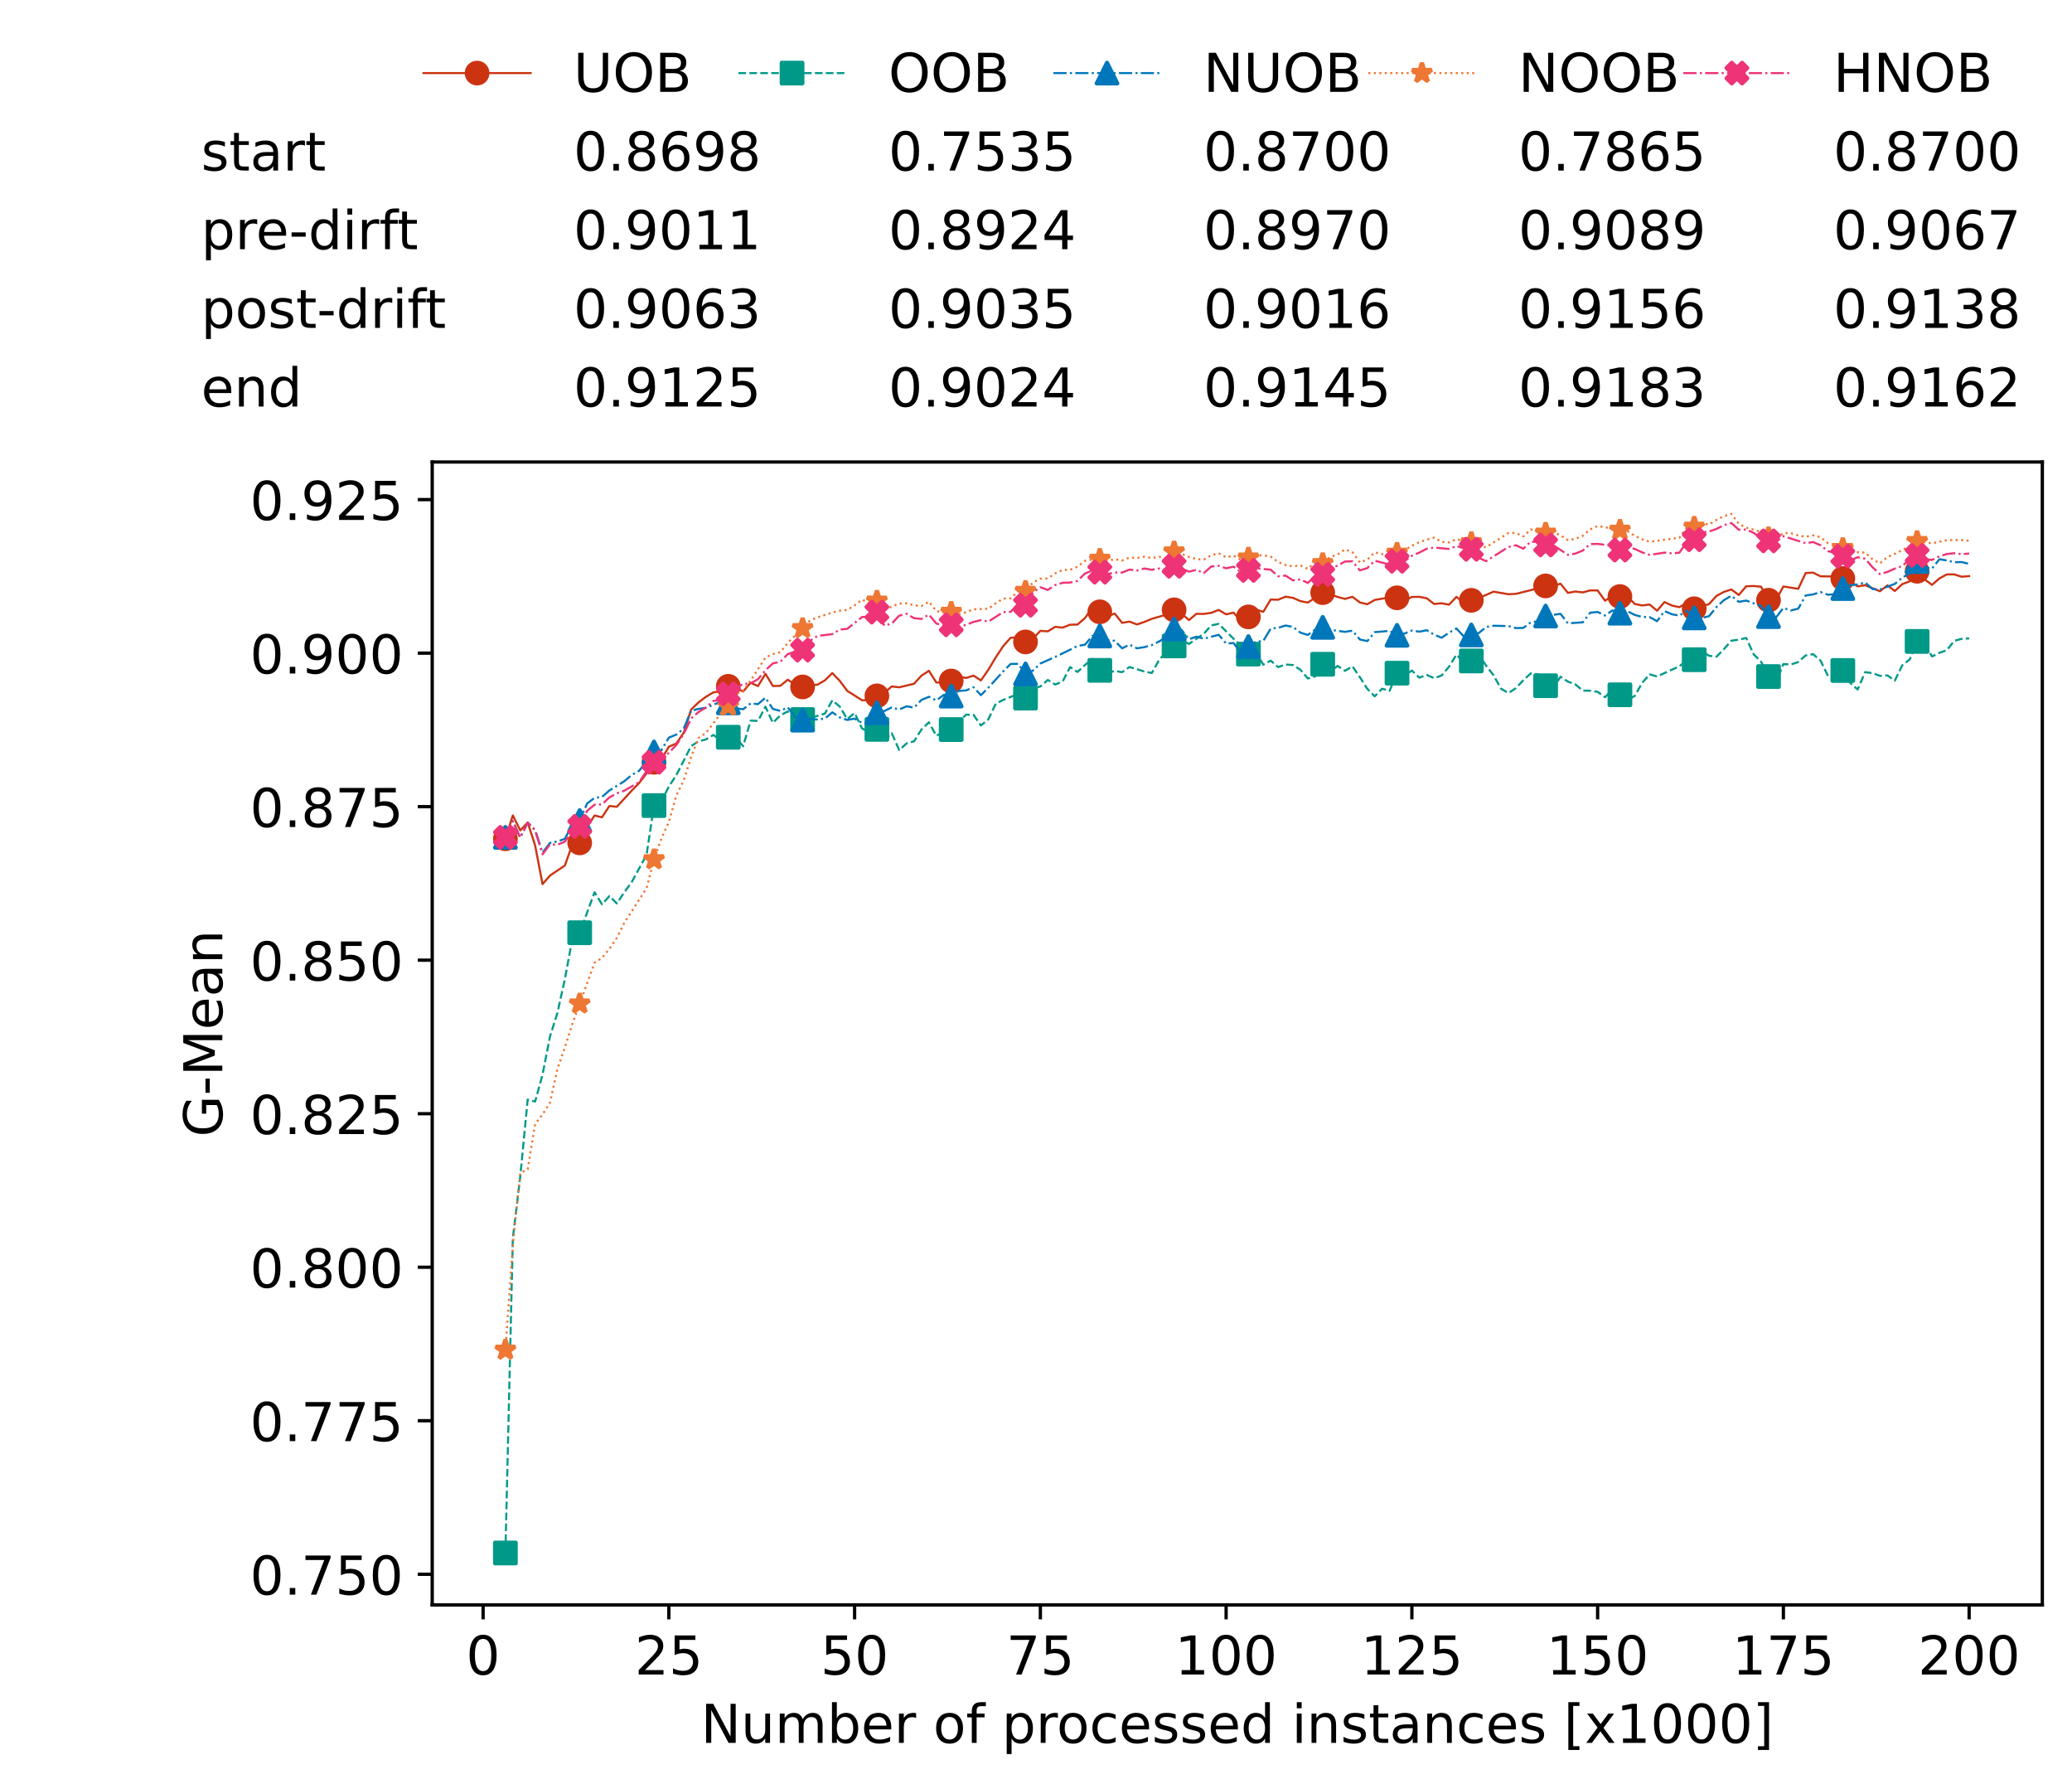 <?xml version="1.0" encoding="utf-8" standalone="no"?>
<!DOCTYPE svg PUBLIC "-//W3C//DTD SVG 1.1//EN"
  "http://www.w3.org/Graphics/SVG/1.1/DTD/svg11.dtd">
<!-- Created with matplotlib (https://matplotlib.org/) -->
<svg height="432.615pt" version="1.1" viewBox="0 0 502.65 432.615" width="502.65pt" xmlns="http://www.w3.org/2000/svg" xmlns:xlink="http://www.w3.org/1999/xlink">
 <defs>
  <style type="text/css">*{stroke-linecap:butt;stroke-linejoin:round;}</style>
 </defs>
 <g id="figure_1">
  <g id="patch_1">
   <path d="M 0 432.615 
L 502.65 432.615 
L 502.65 0 
L 0 0 
z
" style="fill:#ffffff;"/>
  </g>
  <g id="axes_1">
   <g id="patch_2">
    <path d="M 104.85 389.252 
L 495.45 389.252 
L 495.45 112.052 
L 104.85 112.052 
z
" style="fill:#ffffff;"/>
   </g>
   <g id="matplotlib.axis_1">
    <g id="xtick_1">
     <g id="line2d_1">
      <defs>
       <path d="M 0 0 
L 0 3.5 
" id="med0537916c" style="stroke:#000000;stroke-width:0.8;"/>
      </defs>
      <g>
       <use style="stroke:#000000;stroke-width:0.8;" x="117.197" xlink:href="#med0537916c" y="389.252"/>
      </g>
     </g>
     <g id="text_1">
      <!-- 0 -->
      <g transform="translate(113.061 406.13)scale(0.13 -0.13)">
       <defs>
        <path d="M 31.781 66.406 
Q 24.172 66.406 20.328 58.906 
Q 16.5 51.422 16.5 36.375 
Q 16.5 21.391 20.328 13.891 
Q 24.172 6.391 31.781 6.391 
Q 39.453 6.391 43.281 13.891 
Q 47.125 21.391 47.125 36.375 
Q 47.125 51.422 43.281 58.906 
Q 39.453 66.406 31.781 66.406 
z
M 31.781 74.219 
Q 44.047 74.219 50.516 64.516 
Q 56.984 54.828 56.984 36.375 
Q 56.984 17.969 50.516 8.266 
Q 44.047 -1.422 31.781 -1.422 
Q 19.531 -1.422 13.062 8.266 
Q 6.594 17.969 6.594 36.375 
Q 6.594 54.828 13.062 64.516 
Q 19.531 74.219 31.781 74.219 
z
" id="DejaVuSans-48"/>
       </defs>
       <use xlink:href="#DejaVuSans-48"/>
      </g>
     </g>
    </g>
    <g id="xtick_2">
     <g id="line2d_2">
      <g>
       <use style="stroke:#000000;stroke-width:0.8;" x="162.259" xlink:href="#med0537916c" y="389.252"/>
      </g>
     </g>
     <g id="text_2">
      <!-- 25 -->
      <g transform="translate(153.988 406.13)scale(0.13 -0.13)">
       <defs>
        <path d="M 19.188 8.297 
L 53.609 8.297 
L 53.609 0 
L 7.328 0 
L 7.328 8.297 
Q 12.938 14.109 22.625 23.891 
Q 32.328 33.688 34.812 36.531 
Q 39.547 41.844 41.422 45.531 
Q 43.312 49.219 43.312 52.781 
Q 43.312 58.594 39.234 62.25 
Q 35.156 65.922 28.609 65.922 
Q 23.969 65.922 18.812 64.312 
Q 13.672 62.703 7.812 59.422 
L 7.812 69.391 
Q 13.766 71.781 18.938 73 
Q 24.125 74.219 28.422 74.219 
Q 39.75 74.219 46.484 68.547 
Q 53.219 62.891 53.219 53.422 
Q 53.219 48.922 51.531 44.891 
Q 49.859 40.875 45.406 35.406 
Q 44.188 33.984 37.641 27.219 
Q 31.109 20.453 19.188 8.297 
z
" id="DejaVuSans-50"/>
        <path d="M 10.797 72.906 
L 49.516 72.906 
L 49.516 64.594 
L 19.828 64.594 
L 19.828 46.734 
Q 21.969 47.469 24.109 47.828 
Q 26.266 48.188 28.422 48.188 
Q 40.625 48.188 47.75 41.5 
Q 54.891 34.812 54.891 23.391 
Q 54.891 11.625 47.562 5.094 
Q 40.234 -1.422 26.906 -1.422 
Q 22.312 -1.422 17.547 -0.641 
Q 12.797 0.141 7.719 1.703 
L 7.719 11.625 
Q 12.109 9.234 16.797 8.062 
Q 21.484 6.891 26.703 6.891 
Q 35.156 6.891 40.078 11.328 
Q 45.016 15.766 45.016 23.391 
Q 45.016 31 40.078 35.438 
Q 35.156 39.891 26.703 39.891 
Q 22.75 39.891 18.812 39.016 
Q 14.891 38.141 10.797 36.281 
z
" id="DejaVuSans-53"/>
       </defs>
       <use xlink:href="#DejaVuSans-50"/>
       <use x="63.623" xlink:href="#DejaVuSans-53"/>
      </g>
     </g>
    </g>
    <g id="xtick_3">
     <g id="line2d_3">
      <g>
       <use style="stroke:#000000;stroke-width:0.8;" x="207.322" xlink:href="#med0537916c" y="389.252"/>
      </g>
     </g>
     <g id="text_3">
      <!-- 50 -->
      <g transform="translate(199.05 406.13)scale(0.13 -0.13)">
       <use xlink:href="#DejaVuSans-53"/>
       <use x="63.623" xlink:href="#DejaVuSans-48"/>
      </g>
     </g>
    </g>
    <g id="xtick_4">
     <g id="line2d_4">
      <g>
       <use style="stroke:#000000;stroke-width:0.8;" x="252.384" xlink:href="#med0537916c" y="389.252"/>
      </g>
     </g>
     <g id="text_4">
      <!-- 75 -->
      <g transform="translate(244.113 406.13)scale(0.13 -0.13)">
       <defs>
        <path d="M 8.203 72.906 
L 55.078 72.906 
L 55.078 68.703 
L 28.609 0 
L 18.312 0 
L 43.219 64.594 
L 8.203 64.594 
z
" id="DejaVuSans-55"/>
       </defs>
       <use xlink:href="#DejaVuSans-55"/>
       <use x="63.623" xlink:href="#DejaVuSans-53"/>
      </g>
     </g>
    </g>
    <g id="xtick_5">
     <g id="line2d_5">
      <g>
       <use style="stroke:#000000;stroke-width:0.8;" x="297.446" xlink:href="#med0537916c" y="389.252"/>
      </g>
     </g>
     <g id="text_5">
      <!-- 100 -->
      <g transform="translate(285.039 406.13)scale(0.13 -0.13)">
       <defs>
        <path d="M 12.406 8.297 
L 28.516 8.297 
L 28.516 63.922 
L 10.984 60.406 
L 10.984 69.391 
L 28.422 72.906 
L 38.281 72.906 
L 38.281 8.297 
L 54.391 8.297 
L 54.391 0 
L 12.406 0 
z
" id="DejaVuSans-49"/>
       </defs>
       <use xlink:href="#DejaVuSans-49"/>
       <use x="63.623" xlink:href="#DejaVuSans-48"/>
       <use x="127.246" xlink:href="#DejaVuSans-48"/>
      </g>
     </g>
    </g>
    <g id="xtick_6">
     <g id="line2d_6">
      <g>
       <use style="stroke:#000000;stroke-width:0.8;" x="342.509" xlink:href="#med0537916c" y="389.252"/>
      </g>
     </g>
     <g id="text_6">
      <!-- 125 -->
      <g transform="translate(330.102 406.13)scale(0.13 -0.13)">
       <use xlink:href="#DejaVuSans-49"/>
       <use x="63.623" xlink:href="#DejaVuSans-50"/>
       <use x="127.246" xlink:href="#DejaVuSans-53"/>
      </g>
     </g>
    </g>
    <g id="xtick_7">
     <g id="line2d_7">
      <g>
       <use style="stroke:#000000;stroke-width:0.8;" x="387.571" xlink:href="#med0537916c" y="389.252"/>
      </g>
     </g>
     <g id="text_7">
      <!-- 150 -->
      <g transform="translate(375.164 406.13)scale(0.13 -0.13)">
       <use xlink:href="#DejaVuSans-49"/>
       <use x="63.623" xlink:href="#DejaVuSans-53"/>
       <use x="127.246" xlink:href="#DejaVuSans-48"/>
      </g>
     </g>
    </g>
    <g id="xtick_8">
     <g id="line2d_8">
      <g>
       <use style="stroke:#000000;stroke-width:0.8;" x="432.633" xlink:href="#med0537916c" y="389.252"/>
      </g>
     </g>
     <g id="text_8">
      <!-- 175 -->
      <g transform="translate(420.226 406.13)scale(0.13 -0.13)">
       <use xlink:href="#DejaVuSans-49"/>
       <use x="63.623" xlink:href="#DejaVuSans-55"/>
       <use x="127.246" xlink:href="#DejaVuSans-53"/>
      </g>
     </g>
    </g>
    <g id="xtick_9">
     <g id="line2d_9">
      <g>
       <use style="stroke:#000000;stroke-width:0.8;" x="477.695" xlink:href="#med0537916c" y="389.252"/>
      </g>
     </g>
     <g id="text_9">
      <!-- 200 -->
      <g transform="translate(465.289 406.13)scale(0.13 -0.13)">
       <use xlink:href="#DejaVuSans-50"/>
       <use x="63.623" xlink:href="#DejaVuSans-48"/>
       <use x="127.246" xlink:href="#DejaVuSans-48"/>
      </g>
     </g>
    </g>
    <g id="text_10">
     <!-- Number of processed instances [x1000] -->
     <g transform="translate(170.025 422.711)scale(0.13 -0.13)">
      <defs>
       <path d="M 9.812 72.906 
L 23.094 72.906 
L 55.422 11.922 
L 55.422 72.906 
L 64.984 72.906 
L 64.984 0 
L 51.703 0 
L 19.391 60.984 
L 19.391 0 
L 9.812 0 
z
" id="DejaVuSans-78"/>
       <path d="M 8.5 21.578 
L 8.5 54.688 
L 17.484 54.688 
L 17.484 21.922 
Q 17.484 14.156 20.5 10.266 
Q 23.531 6.391 29.594 6.391 
Q 36.859 6.391 41.078 11.031 
Q 45.312 15.672 45.312 23.688 
L 45.312 54.688 
L 54.297 54.688 
L 54.297 0 
L 45.312 0 
L 45.312 8.406 
Q 42.047 3.422 37.719 1 
Q 33.406 -1.422 27.688 -1.422 
Q 18.266 -1.422 13.375 4.438 
Q 8.5 10.297 8.5 21.578 
z
M 31.109 56 
z
" id="DejaVuSans-117"/>
       <path d="M 52 44.188 
Q 55.375 50.25 60.062 53.125 
Q 64.75 56 71.094 56 
Q 79.641 56 84.281 50.016 
Q 88.922 44.047 88.922 33.016 
L 88.922 0 
L 79.891 0 
L 79.891 32.719 
Q 79.891 40.578 77.094 44.375 
Q 74.312 48.188 68.609 48.188 
Q 61.625 48.188 57.562 43.547 
Q 53.516 38.922 53.516 30.906 
L 53.516 0 
L 44.484 0 
L 44.484 32.719 
Q 44.484 40.625 41.703 44.406 
Q 38.922 48.188 33.109 48.188 
Q 26.219 48.188 22.156 43.531 
Q 18.109 38.875 18.109 30.906 
L 18.109 0 
L 9.078 0 
L 9.078 54.688 
L 18.109 54.688 
L 18.109 46.188 
Q 21.188 51.219 25.484 53.609 
Q 29.781 56 35.688 56 
Q 41.656 56 45.828 52.969 
Q 50 49.953 52 44.188 
z
" id="DejaVuSans-109"/>
       <path d="M 48.688 27.297 
Q 48.688 37.203 44.609 42.844 
Q 40.531 48.484 33.406 48.484 
Q 26.266 48.484 22.188 42.844 
Q 18.109 37.203 18.109 27.297 
Q 18.109 17.391 22.188 11.75 
Q 26.266 6.109 33.406 6.109 
Q 40.531 6.109 44.609 11.75 
Q 48.688 17.391 48.688 27.297 
z
M 18.109 46.391 
Q 20.953 51.266 25.266 53.625 
Q 29.594 56 35.594 56 
Q 45.562 56 51.781 48.094 
Q 58.016 40.188 58.016 27.297 
Q 58.016 14.406 51.781 6.484 
Q 45.562 -1.422 35.594 -1.422 
Q 29.594 -1.422 25.266 0.953 
Q 20.953 3.328 18.109 8.203 
L 18.109 0 
L 9.078 0 
L 9.078 75.984 
L 18.109 75.984 
z
" id="DejaVuSans-98"/>
       <path d="M 56.203 29.594 
L 56.203 25.203 
L 14.891 25.203 
Q 15.484 15.922 20.484 11.062 
Q 25.484 6.203 34.422 6.203 
Q 39.594 6.203 44.453 7.469 
Q 49.312 8.734 54.109 11.281 
L 54.109 2.781 
Q 49.266 0.734 44.188 -0.344 
Q 39.109 -1.422 33.891 -1.422 
Q 20.797 -1.422 13.156 6.188 
Q 5.516 13.812 5.516 26.812 
Q 5.516 40.234 12.766 48.109 
Q 20.016 56 32.328 56 
Q 43.359 56 49.781 48.891 
Q 56.203 41.797 56.203 29.594 
z
M 47.219 32.234 
Q 47.125 39.594 43.094 43.984 
Q 39.062 48.391 32.422 48.391 
Q 24.906 48.391 20.391 44.141 
Q 15.875 39.891 15.188 32.172 
z
" id="DejaVuSans-101"/>
       <path d="M 41.109 46.297 
Q 39.594 47.172 37.812 47.578 
Q 36.031 48 33.891 48 
Q 26.266 48 22.188 43.047 
Q 18.109 38.094 18.109 28.812 
L 18.109 0 
L 9.078 0 
L 9.078 54.688 
L 18.109 54.688 
L 18.109 46.188 
Q 20.953 51.172 25.484 53.578 
Q 30.031 56 36.531 56 
Q 37.453 56 38.578 55.875 
Q 39.703 55.766 41.062 55.516 
z
" id="DejaVuSans-114"/>
       <path id="DejaVuSans-32"/>
       <path d="M 30.609 48.391 
Q 23.391 48.391 19.188 42.75 
Q 14.984 37.109 14.984 27.297 
Q 14.984 17.484 19.156 11.844 
Q 23.344 6.203 30.609 6.203 
Q 37.797 6.203 41.984 11.859 
Q 46.188 17.531 46.188 27.297 
Q 46.188 37.016 41.984 42.703 
Q 37.797 48.391 30.609 48.391 
z
M 30.609 56 
Q 42.328 56 49.016 48.375 
Q 55.719 40.766 55.719 27.297 
Q 55.719 13.875 49.016 6.219 
Q 42.328 -1.422 30.609 -1.422 
Q 18.844 -1.422 12.172 6.219 
Q 5.516 13.875 5.516 27.297 
Q 5.516 40.766 12.172 48.375 
Q 18.844 56 30.609 56 
z
" id="DejaVuSans-111"/>
       <path d="M 37.109 75.984 
L 37.109 68.5 
L 28.516 68.5 
Q 23.688 68.5 21.797 66.547 
Q 19.922 64.594 19.922 59.516 
L 19.922 54.688 
L 34.719 54.688 
L 34.719 47.703 
L 19.922 47.703 
L 19.922 0 
L 10.891 0 
L 10.891 47.703 
L 2.297 47.703 
L 2.297 54.688 
L 10.891 54.688 
L 10.891 58.5 
Q 10.891 67.625 15.141 71.797 
Q 19.391 75.984 28.609 75.984 
z
" id="DejaVuSans-102"/>
       <path d="M 18.109 8.203 
L 18.109 -20.797 
L 9.078 -20.797 
L 9.078 54.688 
L 18.109 54.688 
L 18.109 46.391 
Q 20.953 51.266 25.266 53.625 
Q 29.594 56 35.594 56 
Q 45.562 56 51.781 48.094 
Q 58.016 40.188 58.016 27.297 
Q 58.016 14.406 51.781 6.484 
Q 45.562 -1.422 35.594 -1.422 
Q 29.594 -1.422 25.266 0.953 
Q 20.953 3.328 18.109 8.203 
z
M 48.688 27.297 
Q 48.688 37.203 44.609 42.844 
Q 40.531 48.484 33.406 48.484 
Q 26.266 48.484 22.188 42.844 
Q 18.109 37.203 18.109 27.297 
Q 18.109 17.391 22.188 11.75 
Q 26.266 6.109 33.406 6.109 
Q 40.531 6.109 44.609 11.75 
Q 48.688 17.391 48.688 27.297 
z
" id="DejaVuSans-112"/>
       <path d="M 48.781 52.594 
L 48.781 44.188 
Q 44.969 46.297 41.141 47.344 
Q 37.312 48.391 33.406 48.391 
Q 24.656 48.391 19.812 42.844 
Q 14.984 37.312 14.984 27.297 
Q 14.984 17.281 19.812 11.734 
Q 24.656 6.203 33.406 6.203 
Q 37.312 6.203 41.141 7.25 
Q 44.969 8.297 48.781 10.406 
L 48.781 2.094 
Q 45.016 0.344 40.984 -0.531 
Q 36.969 -1.422 32.422 -1.422 
Q 20.062 -1.422 12.781 6.344 
Q 5.516 14.109 5.516 27.297 
Q 5.516 40.672 12.859 48.328 
Q 20.219 56 33.016 56 
Q 37.156 56 41.109 55.141 
Q 45.062 54.297 48.781 52.594 
z
" id="DejaVuSans-99"/>
       <path d="M 44.281 53.078 
L 44.281 44.578 
Q 40.484 46.531 36.375 47.5 
Q 32.281 48.484 27.875 48.484 
Q 21.188 48.484 17.844 46.438 
Q 14.5 44.391 14.5 40.281 
Q 14.5 37.156 16.891 35.375 
Q 19.281 33.594 26.516 31.984 
L 29.594 31.297 
Q 39.156 29.25 43.188 25.516 
Q 47.219 21.781 47.219 15.094 
Q 47.219 7.469 41.188 3.016 
Q 35.156 -1.422 24.609 -1.422 
Q 20.219 -1.422 15.453 -0.562 
Q 10.688 0.297 5.422 2 
L 5.422 11.281 
Q 10.406 8.688 15.234 7.391 
Q 20.062 6.109 24.812 6.109 
Q 31.156 6.109 34.562 8.281 
Q 37.984 10.453 37.984 14.406 
Q 37.984 18.062 35.516 20.016 
Q 33.062 21.969 24.703 23.781 
L 21.578 24.516 
Q 13.234 26.266 9.516 29.906 
Q 5.812 33.547 5.812 39.891 
Q 5.812 47.609 11.281 51.797 
Q 16.75 56 26.812 56 
Q 31.781 56 36.172 55.266 
Q 40.578 54.547 44.281 53.078 
z
" id="DejaVuSans-115"/>
       <path d="M 45.406 46.391 
L 45.406 75.984 
L 54.391 75.984 
L 54.391 0 
L 45.406 0 
L 45.406 8.203 
Q 42.578 3.328 38.25 0.953 
Q 33.938 -1.422 27.875 -1.422 
Q 17.969 -1.422 11.734 6.484 
Q 5.516 14.406 5.516 27.297 
Q 5.516 40.188 11.734 48.094 
Q 17.969 56 27.875 56 
Q 33.938 56 38.25 53.625 
Q 42.578 51.266 45.406 46.391 
z
M 14.797 27.297 
Q 14.797 17.391 18.875 11.75 
Q 22.953 6.109 30.078 6.109 
Q 37.203 6.109 41.297 11.75 
Q 45.406 17.391 45.406 27.297 
Q 45.406 37.203 41.297 42.844 
Q 37.203 48.484 30.078 48.484 
Q 22.953 48.484 18.875 42.844 
Q 14.797 37.203 14.797 27.297 
z
" id="DejaVuSans-100"/>
       <path d="M 9.422 54.688 
L 18.406 54.688 
L 18.406 0 
L 9.422 0 
z
M 9.422 75.984 
L 18.406 75.984 
L 18.406 64.594 
L 9.422 64.594 
z
" id="DejaVuSans-105"/>
       <path d="M 54.891 33.016 
L 54.891 0 
L 45.906 0 
L 45.906 32.719 
Q 45.906 40.484 42.875 44.328 
Q 39.844 48.188 33.797 48.188 
Q 26.516 48.188 22.312 43.547 
Q 18.109 38.922 18.109 30.906 
L 18.109 0 
L 9.078 0 
L 9.078 54.688 
L 18.109 54.688 
L 18.109 46.188 
Q 21.344 51.125 25.703 53.562 
Q 30.078 56 35.797 56 
Q 45.219 56 50.047 50.172 
Q 54.891 44.344 54.891 33.016 
z
" id="DejaVuSans-110"/>
       <path d="M 18.312 70.219 
L 18.312 54.688 
L 36.812 54.688 
L 36.812 47.703 
L 18.312 47.703 
L 18.312 18.016 
Q 18.312 11.328 20.141 9.422 
Q 21.969 7.516 27.594 7.516 
L 36.812 7.516 
L 36.812 0 
L 27.594 0 
Q 17.188 0 13.234 3.875 
Q 9.281 7.766 9.281 18.016 
L 9.281 47.703 
L 2.688 47.703 
L 2.688 54.688 
L 9.281 54.688 
L 9.281 70.219 
z
" id="DejaVuSans-116"/>
       <path d="M 34.281 27.484 
Q 23.391 27.484 19.188 25 
Q 14.984 22.516 14.984 16.5 
Q 14.984 11.719 18.141 8.906 
Q 21.297 6.109 26.703 6.109 
Q 34.188 6.109 38.703 11.406 
Q 43.219 16.703 43.219 25.484 
L 43.219 27.484 
z
M 52.203 31.203 
L 52.203 0 
L 43.219 0 
L 43.219 8.297 
Q 40.141 3.328 35.547 0.953 
Q 30.953 -1.422 24.312 -1.422 
Q 15.922 -1.422 10.953 3.297 
Q 6 8.016 6 15.922 
Q 6 25.141 12.172 29.828 
Q 18.359 34.516 30.609 34.516 
L 43.219 34.516 
L 43.219 35.406 
Q 43.219 41.609 39.141 45 
Q 35.062 48.391 27.688 48.391 
Q 23 48.391 18.547 47.266 
Q 14.109 46.141 10.016 43.891 
L 10.016 52.203 
Q 14.938 54.109 19.578 55.047 
Q 24.219 56 28.609 56 
Q 40.484 56 46.344 49.844 
Q 52.203 43.703 52.203 31.203 
z
" id="DejaVuSans-97"/>
       <path d="M 8.594 75.984 
L 29.297 75.984 
L 29.297 69 
L 17.578 69 
L 17.578 -6.203 
L 29.297 -6.203 
L 29.297 -13.188 
L 8.594 -13.188 
z
" id="DejaVuSans-91"/>
       <path d="M 54.891 54.688 
L 35.109 28.078 
L 55.906 0 
L 45.312 0 
L 29.391 21.484 
L 13.484 0 
L 2.875 0 
L 24.125 28.609 
L 4.688 54.688 
L 15.281 54.688 
L 29.781 35.203 
L 44.281 54.688 
z
" id="DejaVuSans-120"/>
       <path d="M 30.422 75.984 
L 30.422 -13.188 
L 9.719 -13.188 
L 9.719 -6.203 
L 21.391 -6.203 
L 21.391 69 
L 9.719 69 
L 9.719 75.984 
z
" id="DejaVuSans-93"/>
      </defs>
      <use xlink:href="#DejaVuSans-78"/>
      <use x="74.805" xlink:href="#DejaVuSans-117"/>
      <use x="138.184" xlink:href="#DejaVuSans-109"/>
      <use x="235.596" xlink:href="#DejaVuSans-98"/>
      <use x="299.072" xlink:href="#DejaVuSans-101"/>
      <use x="360.596" xlink:href="#DejaVuSans-114"/>
      <use x="401.709" xlink:href="#DejaVuSans-32"/>
      <use x="433.496" xlink:href="#DejaVuSans-111"/>
      <use x="494.678" xlink:href="#DejaVuSans-102"/>
      <use x="529.883" xlink:href="#DejaVuSans-32"/>
      <use x="561.67" xlink:href="#DejaVuSans-112"/>
      <use x="625.146" xlink:href="#DejaVuSans-114"/>
      <use x="664.01" xlink:href="#DejaVuSans-111"/>
      <use x="725.191" xlink:href="#DejaVuSans-99"/>
      <use x="780.172" xlink:href="#DejaVuSans-101"/>
      <use x="841.695" xlink:href="#DejaVuSans-115"/>
      <use x="893.795" xlink:href="#DejaVuSans-115"/>
      <use x="945.895" xlink:href="#DejaVuSans-101"/>
      <use x="1007.418" xlink:href="#DejaVuSans-100"/>
      <use x="1070.895" xlink:href="#DejaVuSans-32"/>
      <use x="1102.682" xlink:href="#DejaVuSans-105"/>
      <use x="1130.465" xlink:href="#DejaVuSans-110"/>
      <use x="1193.844" xlink:href="#DejaVuSans-115"/>
      <use x="1245.943" xlink:href="#DejaVuSans-116"/>
      <use x="1285.152" xlink:href="#DejaVuSans-97"/>
      <use x="1346.432" xlink:href="#DejaVuSans-110"/>
      <use x="1409.811" xlink:href="#DejaVuSans-99"/>
      <use x="1464.791" xlink:href="#DejaVuSans-101"/>
      <use x="1526.314" xlink:href="#DejaVuSans-115"/>
      <use x="1578.414" xlink:href="#DejaVuSans-32"/>
      <use x="1610.201" xlink:href="#DejaVuSans-91"/>
      <use x="1649.215" xlink:href="#DejaVuSans-120"/>
      <use x="1708.395" xlink:href="#DejaVuSans-49"/>
      <use x="1772.018" xlink:href="#DejaVuSans-48"/>
      <use x="1835.641" xlink:href="#DejaVuSans-48"/>
      <use x="1899.264" xlink:href="#DejaVuSans-48"/>
      <use x="1962.887" xlink:href="#DejaVuSans-93"/>
     </g>
    </g>
   </g>
   <g id="matplotlib.axis_2">
    <g id="ytick_1">
     <g id="line2d_10">
      <defs>
       <path d="M 0 0 
L -3.5 0 
" id="m18bdb515e5" style="stroke:#000000;stroke-width:0.8;"/>
      </defs>
      <g>
       <use style="stroke:#000000;stroke-width:0.8;" x="104.85" xlink:href="#m18bdb515e5" y="381.814"/>
      </g>
     </g>
     <g id="text_11">
      <!-- 0.750 -->
      <g transform="translate(60.633 386.753)scale(0.13 -0.13)">
       <defs>
        <path d="M 10.688 12.406 
L 21 12.406 
L 21 0 
L 10.688 0 
z
" id="DejaVuSans-46"/>
       </defs>
       <use xlink:href="#DejaVuSans-48"/>
       <use x="63.623" xlink:href="#DejaVuSans-46"/>
       <use x="95.41" xlink:href="#DejaVuSans-55"/>
       <use x="159.033" xlink:href="#DejaVuSans-53"/>
       <use x="222.656" xlink:href="#DejaVuSans-48"/>
      </g>
     </g>
    </g>
    <g id="ytick_2">
     <g id="line2d_11">
      <g>
       <use style="stroke:#000000;stroke-width:0.8;" x="104.85" xlink:href="#m18bdb515e5" y="344.579"/>
      </g>
     </g>
     <g id="text_12">
      <!-- 0.775 -->
      <g transform="translate(60.633 349.518)scale(0.13 -0.13)">
       <use xlink:href="#DejaVuSans-48"/>
       <use x="63.623" xlink:href="#DejaVuSans-46"/>
       <use x="95.41" xlink:href="#DejaVuSans-55"/>
       <use x="159.033" xlink:href="#DejaVuSans-55"/>
       <use x="222.656" xlink:href="#DejaVuSans-53"/>
      </g>
     </g>
    </g>
    <g id="ytick_3">
     <g id="line2d_12">
      <g>
       <use style="stroke:#000000;stroke-width:0.8;" x="104.85" xlink:href="#m18bdb515e5" y="307.345"/>
      </g>
     </g>
     <g id="text_13">
      <!-- 0.800 -->
      <g transform="translate(60.633 312.284)scale(0.13 -0.13)">
       <defs>
        <path d="M 31.781 34.625 
Q 24.75 34.625 20.719 30.859 
Q 16.703 27.094 16.703 20.516 
Q 16.703 13.922 20.719 10.156 
Q 24.75 6.391 31.781 6.391 
Q 38.812 6.391 42.859 10.172 
Q 46.922 13.969 46.922 20.516 
Q 46.922 27.094 42.891 30.859 
Q 38.875 34.625 31.781 34.625 
z
M 21.922 38.812 
Q 15.578 40.375 12.031 44.719 
Q 8.5 49.078 8.5 55.328 
Q 8.5 64.062 14.719 69.141 
Q 20.953 74.219 31.781 74.219 
Q 42.672 74.219 48.875 69.141 
Q 55.078 64.062 55.078 55.328 
Q 55.078 49.078 51.531 44.719 
Q 48 40.375 41.703 38.812 
Q 48.828 37.156 52.797 32.312 
Q 56.781 27.484 56.781 20.516 
Q 56.781 9.906 50.312 4.234 
Q 43.844 -1.422 31.781 -1.422 
Q 19.734 -1.422 13.25 4.234 
Q 6.781 9.906 6.781 20.516 
Q 6.781 27.484 10.781 32.312 
Q 14.797 37.156 21.922 38.812 
z
M 18.312 54.391 
Q 18.312 48.734 21.844 45.562 
Q 25.391 42.391 31.781 42.391 
Q 38.141 42.391 41.719 45.562 
Q 45.312 48.734 45.312 54.391 
Q 45.312 60.062 41.719 63.234 
Q 38.141 66.406 31.781 66.406 
Q 25.391 66.406 21.844 63.234 
Q 18.312 60.062 18.312 54.391 
z
" id="DejaVuSans-56"/>
       </defs>
       <use xlink:href="#DejaVuSans-48"/>
       <use x="63.623" xlink:href="#DejaVuSans-46"/>
       <use x="95.41" xlink:href="#DejaVuSans-56"/>
       <use x="159.033" xlink:href="#DejaVuSans-48"/>
       <use x="222.656" xlink:href="#DejaVuSans-48"/>
      </g>
     </g>
    </g>
    <g id="ytick_4">
     <g id="line2d_13">
      <g>
       <use style="stroke:#000000;stroke-width:0.8;" x="104.85" xlink:href="#m18bdb515e5" y="270.11"/>
      </g>
     </g>
     <g id="text_14">
      <!-- 0.825 -->
      <g transform="translate(60.633 275.049)scale(0.13 -0.13)">
       <use xlink:href="#DejaVuSans-48"/>
       <use x="63.623" xlink:href="#DejaVuSans-46"/>
       <use x="95.41" xlink:href="#DejaVuSans-56"/>
       <use x="159.033" xlink:href="#DejaVuSans-50"/>
       <use x="222.656" xlink:href="#DejaVuSans-53"/>
      </g>
     </g>
    </g>
    <g id="ytick_5">
     <g id="line2d_14">
      <g>
       <use style="stroke:#000000;stroke-width:0.8;" x="104.85" xlink:href="#m18bdb515e5" y="232.875"/>
      </g>
     </g>
     <g id="text_15">
      <!-- 0.850 -->
      <g transform="translate(60.633 237.814)scale(0.13 -0.13)">
       <use xlink:href="#DejaVuSans-48"/>
       <use x="63.623" xlink:href="#DejaVuSans-46"/>
       <use x="95.41" xlink:href="#DejaVuSans-56"/>
       <use x="159.033" xlink:href="#DejaVuSans-53"/>
       <use x="222.656" xlink:href="#DejaVuSans-48"/>
      </g>
     </g>
    </g>
    <g id="ytick_6">
     <g id="line2d_15">
      <g>
       <use style="stroke:#000000;stroke-width:0.8;" x="104.85" xlink:href="#m18bdb515e5" y="195.641"/>
      </g>
     </g>
     <g id="text_16">
      <!-- 0.875 -->
      <g transform="translate(60.633 200.58)scale(0.13 -0.13)">
       <use xlink:href="#DejaVuSans-48"/>
       <use x="63.623" xlink:href="#DejaVuSans-46"/>
       <use x="95.41" xlink:href="#DejaVuSans-56"/>
       <use x="159.033" xlink:href="#DejaVuSans-55"/>
       <use x="222.656" xlink:href="#DejaVuSans-53"/>
      </g>
     </g>
    </g>
    <g id="ytick_7">
     <g id="line2d_16">
      <g>
       <use style="stroke:#000000;stroke-width:0.8;" x="104.85" xlink:href="#m18bdb515e5" y="158.406"/>
      </g>
     </g>
     <g id="text_17">
      <!-- 0.900 -->
      <g transform="translate(60.633 163.345)scale(0.13 -0.13)">
       <defs>
        <path d="M 10.984 1.516 
L 10.984 10.5 
Q 14.703 8.734 18.5 7.812 
Q 22.312 6.891 25.984 6.891 
Q 35.75 6.891 40.891 13.453 
Q 46.047 20.016 46.781 33.406 
Q 43.953 29.203 39.594 26.953 
Q 35.25 24.703 29.984 24.703 
Q 19.047 24.703 12.672 31.312 
Q 6.297 37.938 6.297 49.422 
Q 6.297 60.641 12.938 67.422 
Q 19.578 74.219 30.609 74.219 
Q 43.266 74.219 49.922 64.516 
Q 56.594 54.828 56.594 36.375 
Q 56.594 19.141 48.406 8.859 
Q 40.234 -1.422 26.422 -1.422 
Q 22.703 -1.422 18.891 -0.688 
Q 15.094 0.047 10.984 1.516 
z
M 30.609 32.422 
Q 37.25 32.422 41.125 36.953 
Q 45.016 41.5 45.016 49.422 
Q 45.016 57.281 41.125 61.844 
Q 37.25 66.406 30.609 66.406 
Q 23.969 66.406 20.094 61.844 
Q 16.219 57.281 16.219 49.422 
Q 16.219 41.5 20.094 36.953 
Q 23.969 32.422 30.609 32.422 
z
" id="DejaVuSans-57"/>
       </defs>
       <use xlink:href="#DejaVuSans-48"/>
       <use x="63.623" xlink:href="#DejaVuSans-46"/>
       <use x="95.41" xlink:href="#DejaVuSans-57"/>
       <use x="159.033" xlink:href="#DejaVuSans-48"/>
       <use x="222.656" xlink:href="#DejaVuSans-48"/>
      </g>
     </g>
    </g>
    <g id="ytick_8">
     <g id="line2d_17">
      <g>
       <use style="stroke:#000000;stroke-width:0.8;" x="104.85" xlink:href="#m18bdb515e5" y="121.171"/>
      </g>
     </g>
     <g id="text_18">
      <!-- 0.925 -->
      <g transform="translate(60.633 126.11)scale(0.13 -0.13)">
       <use xlink:href="#DejaVuSans-48"/>
       <use x="63.623" xlink:href="#DejaVuSans-46"/>
       <use x="95.41" xlink:href="#DejaVuSans-57"/>
       <use x="159.033" xlink:href="#DejaVuSans-50"/>
       <use x="222.656" xlink:href="#DejaVuSans-53"/>
      </g>
     </g>
    </g>
    <g id="text_19">
     <!-- G-Mean -->
     <g transform="translate(53.93 275.744)rotate(-90)scale(0.13 -0.13)">
      <defs>
       <path d="M 59.516 10.406 
L 59.516 29.984 
L 43.406 29.984 
L 43.406 38.094 
L 69.281 38.094 
L 69.281 6.781 
Q 63.578 2.734 56.688 0.656 
Q 49.812 -1.422 42 -1.422 
Q 24.906 -1.422 15.25 8.562 
Q 5.609 18.562 5.609 36.375 
Q 5.609 54.25 15.25 64.234 
Q 24.906 74.219 42 74.219 
Q 49.125 74.219 55.547 72.453 
Q 61.969 70.703 67.391 67.281 
L 67.391 56.781 
Q 61.922 61.422 55.766 63.766 
Q 49.609 66.109 42.828 66.109 
Q 29.438 66.109 22.719 58.641 
Q 16.016 51.172 16.016 36.375 
Q 16.016 21.625 22.719 14.156 
Q 29.438 6.688 42.828 6.688 
Q 48.047 6.688 52.141 7.594 
Q 56.25 8.5 59.516 10.406 
z
" id="DejaVuSans-71"/>
       <path d="M 4.891 31.391 
L 31.203 31.391 
L 31.203 23.391 
L 4.891 23.391 
z
" id="DejaVuSans-45"/>
       <path d="M 9.812 72.906 
L 24.516 72.906 
L 43.109 23.297 
L 61.812 72.906 
L 76.516 72.906 
L 76.516 0 
L 66.891 0 
L 66.891 64.016 
L 48.094 14.016 
L 38.188 14.016 
L 19.391 64.016 
L 19.391 0 
L 9.812 0 
z
" id="DejaVuSans-77"/>
      </defs>
      <use xlink:href="#DejaVuSans-71"/>
      <use x="77.49" xlink:href="#DejaVuSans-45"/>
      <use x="113.574" xlink:href="#DejaVuSans-77"/>
      <use x="199.854" xlink:href="#DejaVuSans-101"/>
      <use x="261.377" xlink:href="#DejaVuSans-97"/>
      <use x="322.656" xlink:href="#DejaVuSans-110"/>
     </g>
    </g>
   </g>
   <g id="line2d_18"/>
   <g id="line2d_19"/>
   <g id="line2d_20"/>
   <g id="line2d_21"/>
   <g id="line2d_22"/>
   <g id="line2d_23">
    <path clip-path="url(#p55ac147c05)" d="M 122.605 203.43 
L 124.407 197.761 
L 126.21 201.397 
L 128.012 199.475 
L 129.815 205.03 
L 131.617 214.433 
L 133.419 212.35 
L 137.024 209.929 
L 138.827 204.898 
L 140.629 204.425 
L 142.432 200.597 
L 144.234 197.783 
L 146.037 198.226 
L 147.839 195.474 
L 149.642 195.672 
L 153.247 191.753 
L 155.049 189.91 
L 156.852 187.551 
L 158.654 184.876 
L 160.457 184.113 
L 162.259 181.111 
L 164.062 180.333 
L 165.864 177.724 
L 167.667 172.077 
L 169.469 170.345 
L 171.272 168.983 
L 173.074 167.921 
L 174.877 167.671 
L 176.679 166.454 
L 178.482 166.793 
L 180.284 167.706 
L 182.087 165.596 
L 183.889 166.392 
L 185.692 163.421 
L 187.494 166.378 
L 189.297 166.34 
L 191.099 164.851 
L 192.902 166.028 
L 194.704 166.607 
L 196.507 166.218 
L 198.309 166.056 
L 200.112 165.013 
L 201.914 163.248 
L 203.717 165.121 
L 205.519 167.542 
L 209.124 169.836 
L 210.927 169.837 
L 212.729 168.771 
L 214.532 168.017 
L 216.334 166.485 
L 218.137 166.698 
L 221.742 165.831 
L 223.544 163.856 
L 225.347 162.691 
L 227.149 165.532 
L 228.952 165.537 
L 230.754 165.166 
L 232.557 164.066 
L 234.359 164.432 
L 236.162 163.857 
L 237.964 165.027 
L 239.767 162.437 
L 241.569 159.414 
L 243.372 156.71 
L 245.174 154.676 
L 246.976 154.599 
L 248.779 155.688 
L 250.581 154.889 
L 252.384 153 
L 254.186 153.124 
L 255.989 152.025 
L 257.791 152.218 
L 259.594 151.51 
L 261.396 151.475 
L 263.199 149.914 
L 265.001 147.375 
L 268.606 149.519 
L 270.409 148.803 
L 272.211 151.058 
L 274.014 150.765 
L 275.816 151.451 
L 277.619 150.843 
L 279.421 150.081 
L 283.026 149.05 
L 284.829 147.906 
L 286.631 148.79 
L 288.434 150.392 
L 290.236 148.872 
L 292.039 148.893 
L 293.841 148.63 
L 295.644 147.932 
L 297.446 149.001 
L 299.249 148.581 
L 301.051 150.593 
L 302.854 149.618 
L 304.656 147.821 
L 306.459 148.392 
L 308.261 145.408 
L 310.064 145.453 
L 311.866 144.711 
L 313.669 145 
L 315.471 145.793 
L 317.274 146.147 
L 320.879 143.732 
L 322.681 144.143 
L 324.484 144.773 
L 326.286 145.254 
L 328.089 144.745 
L 329.891 146.116 
L 331.694 146.55 
L 333.496 145.508 
L 337.101 144.892 
L 338.904 144.994 
L 340.706 145.607 
L 342.509 144.786 
L 344.311 144.753 
L 346.114 145.102 
L 347.916 146.487 
L 349.719 146.317 
L 351.521 146.648 
L 353.324 144.768 
L 355.126 146.188 
L 358.731 145.062 
L 362.336 143.493 
L 365.941 144.122 
L 367.743 144.029 
L 371.348 143.134 
L 374.953 142.103 
L 376.756 142.09 
L 378.558 141.568 
L 380.361 143.793 
L 382.163 143.466 
L 383.966 143.678 
L 385.768 143.199 
L 387.571 143.209 
L 389.373 145.69 
L 391.176 144.534 
L 392.978 144.681 
L 394.781 144.676 
L 396.583 146.48 
L 398.386 146.841 
L 400.188 146.617 
L 401.991 148.113 
L 403.793 146.022 
L 405.596 146.868 
L 407.398 147.259 
L 409.201 146.264 
L 411.003 147.648 
L 414.608 146.504 
L 416.411 144.528 
L 418.213 143.547 
L 420.016 142.975 
L 421.818 144.305 
L 423.621 142.185 
L 425.423 142.131 
L 427.226 142.297 
L 429.028 145.57 
L 430.831 145.514 
L 432.633 142.241 
L 436.238 142.807 
L 438.041 138.985 
L 439.843 138.886 
L 441.646 139.783 
L 445.251 139.816 
L 447.053 140.299 
L 448.856 140.995 
L 450.658 142.217 
L 452.461 141.932 
L 456.066 143.394 
L 457.868 141.965 
L 459.671 143.337 
L 461.473 141.672 
L 463.276 140.988 
L 465.078 138.549 
L 466.881 140.511 
L 468.683 141.852 
L 470.485 140.288 
L 472.288 139.311 
L 474.09 139.32 
L 475.893 139.874 
L 477.695 139.727 
L 477.695 139.727 
" style="fill:none;stroke:#cc3311;stroke-linecap:square;stroke-width:0.5;"/>
    <defs>
     <path d="M 0 2.5 
C 0.663 2.5 1.299 2.237 1.768 1.768 
C 2.237 1.299 2.5 0.663 2.5 0 
C 2.5 -0.663 2.237 -1.299 1.768 -1.768 
C 1.299 -2.237 0.663 -2.5 0 -2.5 
C -0.663 -2.5 -1.299 -2.237 -1.768 -1.768 
C -2.237 -1.299 -2.5 -0.663 -2.5 0 
C -2.5 0.663 -2.237 1.299 -1.768 1.768 
C -1.299 2.237 -0.663 2.5 0 2.5 
z
" id="mff62cb66b7" style="stroke:#cc3311;"/>
    </defs>
    <g clip-path="url(#p55ac147c05)">
     <use style="fill:#cc3311;stroke:#cc3311;" x="122.605" xlink:href="#mff62cb66b7" y="203.43"/>
     <use style="fill:#cc3311;stroke:#cc3311;" x="140.629" xlink:href="#mff62cb66b7" y="204.425"/>
     <use style="fill:#cc3311;stroke:#cc3311;" x="158.654" xlink:href="#mff62cb66b7" y="184.876"/>
     <use style="fill:#cc3311;stroke:#cc3311;" x="176.679" xlink:href="#mff62cb66b7" y="166.454"/>
     <use style="fill:#cc3311;stroke:#cc3311;" x="194.704" xlink:href="#mff62cb66b7" y="166.607"/>
     <use style="fill:#cc3311;stroke:#cc3311;" x="212.729" xlink:href="#mff62cb66b7" y="168.771"/>
     <use style="fill:#cc3311;stroke:#cc3311;" x="230.754" xlink:href="#mff62cb66b7" y="165.166"/>
     <use style="fill:#cc3311;stroke:#cc3311;" x="248.779" xlink:href="#mff62cb66b7" y="155.688"/>
     <use style="fill:#cc3311;stroke:#cc3311;" x="266.804" xlink:href="#mff62cb66b7" y="148.388"/>
     <use style="fill:#cc3311;stroke:#cc3311;" x="284.829" xlink:href="#mff62cb66b7" y="147.906"/>
     <use style="fill:#cc3311;stroke:#cc3311;" x="302.854" xlink:href="#mff62cb66b7" y="149.618"/>
     <use style="fill:#cc3311;stroke:#cc3311;" x="320.879" xlink:href="#mff62cb66b7" y="143.732"/>
     <use style="fill:#cc3311;stroke:#cc3311;" x="338.904" xlink:href="#mff62cb66b7" y="144.994"/>
     <use style="fill:#cc3311;stroke:#cc3311;" x="356.928" xlink:href="#mff62cb66b7" y="145.6"/>
     <use style="fill:#cc3311;stroke:#cc3311;" x="374.953" xlink:href="#mff62cb66b7" y="142.103"/>
     <use style="fill:#cc3311;stroke:#cc3311;" x="392.978" xlink:href="#mff62cb66b7" y="144.681"/>
     <use style="fill:#cc3311;stroke:#cc3311;" x="411.003" xlink:href="#mff62cb66b7" y="147.648"/>
     <use style="fill:#cc3311;stroke:#cc3311;" x="429.028" xlink:href="#mff62cb66b7" y="145.57"/>
     <use style="fill:#cc3311;stroke:#cc3311;" x="447.053" xlink:href="#mff62cb66b7" y="140.299"/>
     <use style="fill:#cc3311;stroke:#cc3311;" x="465.078" xlink:href="#mff62cb66b7" y="138.549"/>
    </g>
   </g>
   <g id="line2d_24"/>
   <g id="line2d_25"/>
   <g id="line2d_26"/>
   <g id="line2d_27"/>
   <g id="line2d_28">
    <path clip-path="url(#p55ac147c05)" d="M 122.605 376.652 
L 124.407 300.336 
L 126.21 285.374 
L 128.012 266.679 
L 129.815 267.163 
L 131.617 260.618 
L 133.419 251.393 
L 135.222 245.689 
L 137.024 237.496 
L 138.827 227.835 
L 140.629 226.215 
L 144.234 216.409 
L 146.037 219.325 
L 147.839 217.335 
L 149.642 219.114 
L 151.444 216.408 
L 153.247 213.938 
L 156.852 207.324 
L 158.654 195.383 
L 160.457 194.377 
L 162.259 190.75 
L 164.062 188.019 
L 167.667 180.938 
L 169.469 179.811 
L 171.272 179.329 
L 173.074 178.248 
L 174.877 179.607 
L 176.679 178.807 
L 178.482 178.8 
L 180.284 181.004 
L 182.087 174.775 
L 183.889 174.849 
L 185.692 171.411 
L 187.494 175.308 
L 189.297 173.507 
L 191.099 172.539 
L 192.902 174.29 
L 194.704 174.517 
L 196.507 174.169 
L 200.112 173.073 
L 201.914 169.866 
L 203.717 171.351 
L 205.519 174.413 
L 207.322 172.936 
L 209.124 176.679 
L 210.927 177.627 
L 212.729 176.893 
L 214.532 179.506 
L 216.334 177.826 
L 218.137 181.91 
L 219.939 180.302 
L 221.742 179.792 
L 223.544 176.912 
L 225.347 175.181 
L 227.149 178.473 
L 228.952 177.422 
L 230.754 176.945 
L 234.359 173.33 
L 236.162 173.367 
L 237.964 175.957 
L 239.767 174.458 
L 241.569 170.668 
L 243.372 169.752 
L 246.976 168.315 
L 248.779 169.302 
L 250.581 166.939 
L 252.384 166.498 
L 254.186 164.91 
L 255.989 166.019 
L 257.791 165.28 
L 259.594 161.793 
L 261.396 162.974 
L 263.199 161.297 
L 265.001 159.797 
L 266.804 162.582 
L 268.606 163.287 
L 270.409 162.717 
L 272.211 163.026 
L 274.014 161.771 
L 277.619 162.864 
L 279.421 163.233 
L 281.224 159.996 
L 283.026 158.038 
L 286.631 155.235 
L 288.434 156.176 
L 292.039 153.683 
L 293.841 151.683 
L 295.644 151.3 
L 299.249 154.924 
L 301.051 156.528 
L 302.854 158.645 
L 304.656 158.251 
L 306.459 161.213 
L 308.261 160.226 
L 310.064 161.795 
L 311.866 161.173 
L 313.669 161.291 
L 315.471 162.44 
L 317.274 164.56 
L 319.076 164.028 
L 320.879 161.1 
L 322.681 162.922 
L 324.484 161.512 
L 326.286 162.698 
L 328.089 161.601 
L 329.891 164.235 
L 331.694 167.07 
L 333.496 168.885 
L 335.299 167.036 
L 337.101 167.545 
L 338.904 163.269 
L 340.706 163.876 
L 342.509 162.631 
L 344.311 164.36 
L 346.114 163.688 
L 347.916 164.483 
L 349.719 163.837 
L 351.521 161.694 
L 353.324 158.787 
L 355.126 160.586 
L 356.928 160.299 
L 358.731 158.822 
L 360.533 161.474 
L 362.336 163.788 
L 364.138 167.043 
L 365.941 168.087 
L 367.743 166.896 
L 369.546 164.981 
L 371.348 163.324 
L 373.151 163.54 
L 374.953 166.31 
L 376.756 166.949 
L 378.558 164.135 
L 380.361 165.312 
L 382.163 165.977 
L 383.966 167.496 
L 385.768 167.525 
L 387.571 167.786 
L 389.373 169.097 
L 391.176 167.251 
L 394.781 169.854 
L 396.583 168.766 
L 398.386 165.611 
L 400.188 163.555 
L 401.991 164.061 
L 407.398 161.605 
L 409.201 160.142 
L 411.003 160.002 
L 412.806 157.81 
L 414.608 159.056 
L 416.411 159.272 
L 418.213 157.435 
L 420.016 155.384 
L 421.818 155.146 
L 423.621 154.726 
L 425.423 158.692 
L 427.226 160.497 
L 429.028 164.083 
L 430.831 165.458 
L 432.633 161.065 
L 434.436 161.167 
L 436.238 160.568 
L 438.041 158.961 
L 439.843 158.661 
L 441.646 160.223 
L 443.448 163.931 
L 447.053 162.618 
L 448.856 165.631 
L 450.658 167.226 
L 452.461 163.012 
L 454.263 163.261 
L 456.066 163.919 
L 457.868 163.81 
L 459.671 165.077 
L 461.473 161.365 
L 463.276 159.945 
L 465.078 155.567 
L 466.881 155.965 
L 468.683 159.223 
L 470.485 158.328 
L 472.288 157.692 
L 474.09 155.421 
L 475.893 154.933 
L 477.695 154.841 
L 477.695 154.841 
" style="fill:none;stroke:#009988;stroke-dasharray:1.85,0.8;stroke-dashoffset:0;stroke-width:0.5;"/>
    <defs>
     <path d="M -2.5 2.5 
L 2.5 2.5 
L 2.5 -2.5 
L -2.5 -2.5 
z
" id="m6c4ca9f4cb" style="stroke:#009988;stroke-linejoin:miter;"/>
    </defs>
    <g clip-path="url(#p55ac147c05)">
     <use style="fill:#009988;stroke:#009988;stroke-linejoin:miter;" x="122.605" xlink:href="#m6c4ca9f4cb" y="376.652"/>
     <use style="fill:#009988;stroke:#009988;stroke-linejoin:miter;" x="140.629" xlink:href="#m6c4ca9f4cb" y="226.215"/>
     <use style="fill:#009988;stroke:#009988;stroke-linejoin:miter;" x="158.654" xlink:href="#m6c4ca9f4cb" y="195.383"/>
     <use style="fill:#009988;stroke:#009988;stroke-linejoin:miter;" x="176.679" xlink:href="#m6c4ca9f4cb" y="178.807"/>
     <use style="fill:#009988;stroke:#009988;stroke-linejoin:miter;" x="194.704" xlink:href="#m6c4ca9f4cb" y="174.517"/>
     <use style="fill:#009988;stroke:#009988;stroke-linejoin:miter;" x="212.729" xlink:href="#m6c4ca9f4cb" y="176.893"/>
     <use style="fill:#009988;stroke:#009988;stroke-linejoin:miter;" x="230.754" xlink:href="#m6c4ca9f4cb" y="176.945"/>
     <use style="fill:#009988;stroke:#009988;stroke-linejoin:miter;" x="248.779" xlink:href="#m6c4ca9f4cb" y="169.302"/>
     <use style="fill:#009988;stroke:#009988;stroke-linejoin:miter;" x="266.804" xlink:href="#m6c4ca9f4cb" y="162.582"/>
     <use style="fill:#009988;stroke:#009988;stroke-linejoin:miter;" x="284.829" xlink:href="#m6c4ca9f4cb" y="156.661"/>
     <use style="fill:#009988;stroke:#009988;stroke-linejoin:miter;" x="302.854" xlink:href="#m6c4ca9f4cb" y="158.645"/>
     <use style="fill:#009988;stroke:#009988;stroke-linejoin:miter;" x="320.879" xlink:href="#m6c4ca9f4cb" y="161.1"/>
     <use style="fill:#009988;stroke:#009988;stroke-linejoin:miter;" x="338.904" xlink:href="#m6c4ca9f4cb" y="163.269"/>
     <use style="fill:#009988;stroke:#009988;stroke-linejoin:miter;" x="356.928" xlink:href="#m6c4ca9f4cb" y="160.299"/>
     <use style="fill:#009988;stroke:#009988;stroke-linejoin:miter;" x="374.953" xlink:href="#m6c4ca9f4cb" y="166.31"/>
     <use style="fill:#009988;stroke:#009988;stroke-linejoin:miter;" x="392.978" xlink:href="#m6c4ca9f4cb" y="168.508"/>
     <use style="fill:#009988;stroke:#009988;stroke-linejoin:miter;" x="411.003" xlink:href="#m6c4ca9f4cb" y="160.002"/>
     <use style="fill:#009988;stroke:#009988;stroke-linejoin:miter;" x="429.028" xlink:href="#m6c4ca9f4cb" y="164.083"/>
     <use style="fill:#009988;stroke:#009988;stroke-linejoin:miter;" x="447.053" xlink:href="#m6c4ca9f4cb" y="162.618"/>
     <use style="fill:#009988;stroke:#009988;stroke-linejoin:miter;" x="465.078" xlink:href="#m6c4ca9f4cb" y="155.567"/>
    </g>
   </g>
   <g id="line2d_29"/>
   <g id="line2d_30"/>
   <g id="line2d_31"/>
   <g id="line2d_32"/>
   <g id="line2d_33">
    <path clip-path="url(#p55ac147c05)" d="M 122.605 203.088 
L 124.407 199.147 
L 126.21 203.152 
L 128.012 199.521 
L 129.815 201.337 
L 131.617 206.805 
L 133.419 204.44 
L 135.222 204.095 
L 137.024 203.443 
L 138.827 200.065 
L 140.629 199.013 
L 142.432 194.871 
L 144.234 193.509 
L 146.037 193.289 
L 147.839 191.708 
L 151.444 189.482 
L 153.247 187.942 
L 155.049 186.944 
L 158.654 182.369 
L 160.457 181.939 
L 162.259 178.895 
L 164.062 178.165 
L 165.864 176.721 
L 167.667 172.363 
L 169.469 171.938 
L 171.272 171.654 
L 174.877 170.195 
L 176.679 170.46 
L 178.482 171.804 
L 180.284 172.013 
L 182.087 170.608 
L 183.889 170.776 
L 185.692 169.221 
L 187.494 171.945 
L 189.297 172.418 
L 191.099 171.566 
L 192.902 173.848 
L 194.704 174.656 
L 196.507 174.397 
L 198.309 174.5 
L 200.112 174.283 
L 201.914 172.766 
L 203.717 174.003 
L 205.519 174.61 
L 207.322 174.299 
L 209.124 175.321 
L 210.927 175.72 
L 212.729 172.857 
L 214.532 172.449 
L 216.334 171.571 
L 218.137 172.088 
L 219.939 171.297 
L 221.742 171.629 
L 223.544 169.749 
L 225.347 169 
L 227.149 169.863 
L 228.952 168.538 
L 230.754 168.82 
L 232.557 167.583 
L 234.359 167.449 
L 236.162 166.678 
L 237.964 168.594 
L 239.767 166.782 
L 243.372 162.83 
L 245.174 161.034 
L 246.976 161 
L 248.779 163.446 
L 250.581 162.643 
L 252.384 160.928 
L 255.989 159.321 
L 259.594 157.586 
L 261.396 156.656 
L 263.199 156.37 
L 265.001 154.234 
L 266.804 154.249 
L 268.606 155.245 
L 270.409 155.404 
L 272.211 157.242 
L 274.014 156.342 
L 275.816 157.237 
L 277.619 156.953 
L 279.421 156.444 
L 281.224 155.558 
L 283.026 154.45 
L 284.829 152.566 
L 286.631 152.764 
L 288.434 155.03 
L 290.236 154.42 
L 292.039 154.906 
L 295.644 153.964 
L 297.446 156.069 
L 299.249 155.969 
L 301.051 158.27 
L 302.854 156.819 
L 304.656 155.634 
L 306.459 155.464 
L 308.261 152.463 
L 310.064 152.267 
L 311.866 151.71 
L 313.669 152.044 
L 315.471 153.436 
L 317.274 153.996 
L 319.076 152.68 
L 320.879 152.153 
L 322.681 152.753 
L 326.286 153.242 
L 328.089 152.964 
L 329.891 155.092 
L 331.694 155.492 
L 333.496 153.319 
L 337.101 153.009 
L 338.904 154.078 
L 340.706 153.657 
L 342.509 152.926 
L 344.311 153.205 
L 346.114 152.853 
L 347.916 153.932 
L 349.719 154.681 
L 351.521 153.438 
L 353.324 152.432 
L 355.126 154.397 
L 358.731 153.534 
L 360.533 152.071 
L 362.336 151.763 
L 365.941 151.846 
L 367.743 152.329 
L 369.546 152.287 
L 371.348 150.966 
L 373.151 150.653 
L 374.953 149.4 
L 378.558 148.872 
L 380.361 151.18 
L 383.966 150.935 
L 385.768 148.599 
L 387.571 148.424 
L 389.373 149.286 
L 391.176 148.05 
L 392.978 148.726 
L 394.781 148.226 
L 396.583 149.15 
L 398.386 149.619 
L 400.188 149.665 
L 401.991 150.656 
L 403.793 148.213 
L 405.596 148.98 
L 407.398 149.308 
L 409.201 148.139 
L 411.003 149.859 
L 412.806 149.901 
L 414.608 149.433 
L 416.411 147.208 
L 418.213 145.553 
L 420.016 144.476 
L 421.818 145.964 
L 423.621 145.655 
L 427.226 147 
L 429.028 149.547 
L 430.831 149.776 
L 432.633 147.437 
L 434.436 148.063 
L 436.238 147.62 
L 438.041 144.426 
L 439.843 144.163 
L 441.646 143.59 
L 443.448 144.245 
L 445.251 144.084 
L 447.053 142.748 
L 448.856 141.955 
L 450.658 141.742 
L 452.461 141.251 
L 454.263 142.863 
L 456.066 142.98 
L 459.671 141.616 
L 461.473 140.112 
L 463.276 139.047 
L 465.078 136.185 
L 466.881 137.583 
L 468.683 137.883 
L 470.485 135.644 
L 472.288 135.92 
L 474.09 136.362 
L 475.893 136.321 
L 477.695 136.762 
L 477.695 136.762 
" style="fill:none;stroke:#0077bb;stroke-dasharray:3.2,0.8,0.5,0.8;stroke-dashoffset:0;stroke-width:0.5;"/>
    <defs>
     <path d="M 0 -2.5 
L -2.5 2.5 
L 2.5 2.5 
z
" id="m92c0c9ec08" style="stroke:#0077bb;stroke-linejoin:miter;"/>
    </defs>
    <g clip-path="url(#p55ac147c05)">
     <use style="fill:#0077bb;stroke:#0077bb;stroke-linejoin:miter;" x="122.605" xlink:href="#m92c0c9ec08" y="203.088"/>
     <use style="fill:#0077bb;stroke:#0077bb;stroke-linejoin:miter;" x="140.629" xlink:href="#m92c0c9ec08" y="199.013"/>
     <use style="fill:#0077bb;stroke:#0077bb;stroke-linejoin:miter;" x="158.654" xlink:href="#m92c0c9ec08" y="182.369"/>
     <use style="fill:#0077bb;stroke:#0077bb;stroke-linejoin:miter;" x="176.679" xlink:href="#m92c0c9ec08" y="170.46"/>
     <use style="fill:#0077bb;stroke:#0077bb;stroke-linejoin:miter;" x="194.704" xlink:href="#m92c0c9ec08" y="174.656"/>
     <use style="fill:#0077bb;stroke:#0077bb;stroke-linejoin:miter;" x="212.729" xlink:href="#m92c0c9ec08" y="172.857"/>
     <use style="fill:#0077bb;stroke:#0077bb;stroke-linejoin:miter;" x="230.754" xlink:href="#m92c0c9ec08" y="168.82"/>
     <use style="fill:#0077bb;stroke:#0077bb;stroke-linejoin:miter;" x="248.779" xlink:href="#m92c0c9ec08" y="163.446"/>
     <use style="fill:#0077bb;stroke:#0077bb;stroke-linejoin:miter;" x="266.804" xlink:href="#m92c0c9ec08" y="154.249"/>
     <use style="fill:#0077bb;stroke:#0077bb;stroke-linejoin:miter;" x="284.829" xlink:href="#m92c0c9ec08" y="152.566"/>
     <use style="fill:#0077bb;stroke:#0077bb;stroke-linejoin:miter;" x="302.854" xlink:href="#m92c0c9ec08" y="156.819"/>
     <use style="fill:#0077bb;stroke:#0077bb;stroke-linejoin:miter;" x="320.879" xlink:href="#m92c0c9ec08" y="152.153"/>
     <use style="fill:#0077bb;stroke:#0077bb;stroke-linejoin:miter;" x="338.904" xlink:href="#m92c0c9ec08" y="154.078"/>
     <use style="fill:#0077bb;stroke:#0077bb;stroke-linejoin:miter;" x="356.928" xlink:href="#m92c0c9ec08" y="153.991"/>
     <use style="fill:#0077bb;stroke:#0077bb;stroke-linejoin:miter;" x="374.953" xlink:href="#m92c0c9ec08" y="149.4"/>
     <use style="fill:#0077bb;stroke:#0077bb;stroke-linejoin:miter;" x="392.978" xlink:href="#m92c0c9ec08" y="148.726"/>
     <use style="fill:#0077bb;stroke:#0077bb;stroke-linejoin:miter;" x="411.003" xlink:href="#m92c0c9ec08" y="149.859"/>
     <use style="fill:#0077bb;stroke:#0077bb;stroke-linejoin:miter;" x="429.028" xlink:href="#m92c0c9ec08" y="149.547"/>
     <use style="fill:#0077bb;stroke:#0077bb;stroke-linejoin:miter;" x="447.053" xlink:href="#m92c0c9ec08" y="142.748"/>
     <use style="fill:#0077bb;stroke:#0077bb;stroke-linejoin:miter;" x="465.078" xlink:href="#m92c0c9ec08" y="136.185"/>
    </g>
   </g>
   <g id="line2d_34"/>
   <g id="line2d_35"/>
   <g id="line2d_36"/>
   <g id="line2d_37"/>
   <g id="line2d_38">
    <path clip-path="url(#p55ac147c05)" d="M 122.605 327.393 
L 124.407 302.103 
L 126.21 284.473 
L 128.012 283.612 
L 129.815 272.604 
L 131.617 270.282 
L 133.419 267.458 
L 135.222 259.256 
L 137.024 254.077 
L 138.827 248.404 
L 144.234 233.495 
L 146.037 232.335 
L 147.839 230.106 
L 149.642 227.465 
L 151.444 223.824 
L 156.852 215.416 
L 158.654 208.448 
L 160.457 203.324 
L 162.259 199.38 
L 164.062 192.973 
L 165.864 189.281 
L 167.667 183.549 
L 169.469 178.986 
L 171.272 177.739 
L 174.877 173.007 
L 176.679 171.204 
L 178.482 168.388 
L 180.284 167.54 
L 182.087 165.056 
L 185.692 159.473 
L 187.494 158.64 
L 189.297 158.182 
L 191.099 155.949 
L 196.507 150.476 
L 198.309 149.752 
L 201.914 148.557 
L 203.717 148.108 
L 205.519 147.946 
L 207.322 146.816 
L 209.124 145.43 
L 210.927 146.309 
L 212.729 145.712 
L 214.532 147.977 
L 216.334 147.11 
L 218.137 146.387 
L 219.939 146.328 
L 221.742 146.806 
L 223.544 146.994 
L 225.347 145.936 
L 227.149 148.216 
L 228.952 148.566 
L 230.754 148.438 
L 232.557 148.971 
L 234.359 148.493 
L 236.162 147.764 
L 239.767 147.661 
L 241.569 146.312 
L 243.372 145.18 
L 245.174 145.121 
L 246.976 143.436 
L 248.779 143.361 
L 250.581 141.284 
L 252.384 140.354 
L 254.186 140.291 
L 255.989 139.051 
L 257.791 138.255 
L 259.594 138.197 
L 261.396 137.44 
L 263.199 136.029 
L 265.001 135.708 
L 266.804 135.585 
L 268.606 136.057 
L 270.409 135.623 
L 272.211 135.938 
L 274.014 135.221 
L 275.816 135.328 
L 277.619 135.01 
L 279.421 135.333 
L 281.224 135.018 
L 283.026 135.476 
L 284.829 133.78 
L 286.631 134.307 
L 288.434 135.082 
L 290.236 135.604 
L 292.039 135.714 
L 293.841 134.661 
L 295.644 134.195 
L 297.446 135.161 
L 299.249 134.761 
L 301.051 135.794 
L 304.656 134.754 
L 306.459 134.662 
L 308.261 135.009 
L 310.064 136.304 
L 311.866 137.037 
L 313.669 137.363 
L 315.471 137.124 
L 317.274 137.981 
L 319.076 136.272 
L 320.879 136.621 
L 322.681 135.09 
L 324.484 134.502 
L 326.286 133.241 
L 328.089 133.914 
L 329.891 136.422 
L 331.694 135.75 
L 333.496 133.954 
L 335.299 134.402 
L 337.101 134.333 
L 338.904 134.102 
L 340.706 133.467 
L 342.509 132.364 
L 344.311 131.496 
L 346.114 130.872 
L 347.916 130.398 
L 349.719 131.423 
L 351.521 131.57 
L 353.324 130.756 
L 355.126 131.281 
L 356.928 131.538 
L 358.731 132.621 
L 360.533 132.708 
L 364.138 130.416 
L 365.941 129.266 
L 367.743 129.266 
L 369.546 130.103 
L 371.348 128.392 
L 373.151 129.015 
L 374.953 129.244 
L 376.756 129.032 
L 378.558 129.821 
L 380.361 130.999 
L 382.163 130.698 
L 383.966 129.962 
L 385.768 128.385 
L 387.571 127.574 
L 394.781 128.802 
L 396.583 129.965 
L 398.386 130.798 
L 400.188 131.406 
L 407.398 130.429 
L 409.201 127.899 
L 411.003 127.791 
L 412.806 126.885 
L 414.608 127.217 
L 416.411 126.077 
L 418.213 125.17 
L 420.016 124.652 
L 421.818 127.029 
L 423.621 127.979 
L 427.226 128.984 
L 429.028 130.36 
L 430.831 130.638 
L 432.633 129.267 
L 434.436 129.316 
L 436.238 129.874 
L 438.041 130.197 
L 439.843 129.832 
L 441.646 130.29 
L 443.448 131.723 
L 445.251 132.142 
L 447.053 132.962 
L 448.856 134.077 
L 450.658 133.92 
L 452.461 134.037 
L 454.263 135.642 
L 456.066 136.634 
L 457.868 135.103 
L 459.671 134.334 
L 463.276 132.491 
L 465.078 131.275 
L 468.683 131.776 
L 472.288 130.99 
L 475.893 130.981 
L 477.695 131.174 
L 477.695 131.174 
" style="fill:none;stroke:#ee7733;stroke-dasharray:0.5,0.825;stroke-dashoffset:0;stroke-width:0.5;"/>
    <defs>
     <path d="M 0 -2.5 
L -0.561 -0.773 
L -2.378 -0.773 
L -0.908 0.295 
L -1.469 2.023 
L -0 0.955 
L 1.469 2.023 
L 0.908 0.295 
L 2.378 -0.773 
L 0.561 -0.773 
z
" id="m47b5b88f7e" style="stroke:#ee7733;stroke-linejoin:bevel;"/>
    </defs>
    <g clip-path="url(#p55ac147c05)">
     <use style="fill:#ee7733;stroke:#ee7733;stroke-linejoin:bevel;" x="122.605" xlink:href="#m47b5b88f7e" y="327.393"/>
     <use style="fill:#ee7733;stroke:#ee7733;stroke-linejoin:bevel;" x="140.629" xlink:href="#m47b5b88f7e" y="243.423"/>
     <use style="fill:#ee7733;stroke:#ee7733;stroke-linejoin:bevel;" x="158.654" xlink:href="#m47b5b88f7e" y="208.448"/>
     <use style="fill:#ee7733;stroke:#ee7733;stroke-linejoin:bevel;" x="176.679" xlink:href="#m47b5b88f7e" y="171.204"/>
     <use style="fill:#ee7733;stroke:#ee7733;stroke-linejoin:bevel;" x="194.704" xlink:href="#m47b5b88f7e" y="152.385"/>
     <use style="fill:#ee7733;stroke:#ee7733;stroke-linejoin:bevel;" x="212.729" xlink:href="#m47b5b88f7e" y="145.712"/>
     <use style="fill:#ee7733;stroke:#ee7733;stroke-linejoin:bevel;" x="230.754" xlink:href="#m47b5b88f7e" y="148.438"/>
     <use style="fill:#ee7733;stroke:#ee7733;stroke-linejoin:bevel;" x="248.779" xlink:href="#m47b5b88f7e" y="143.361"/>
     <use style="fill:#ee7733;stroke:#ee7733;stroke-linejoin:bevel;" x="266.804" xlink:href="#m47b5b88f7e" y="135.585"/>
     <use style="fill:#ee7733;stroke:#ee7733;stroke-linejoin:bevel;" x="284.829" xlink:href="#m47b5b88f7e" y="133.78"/>
     <use style="fill:#ee7733;stroke:#ee7733;stroke-linejoin:bevel;" x="302.854" xlink:href="#m47b5b88f7e" y="135.279"/>
     <use style="fill:#ee7733;stroke:#ee7733;stroke-linejoin:bevel;" x="320.879" xlink:href="#m47b5b88f7e" y="136.621"/>
     <use style="fill:#ee7733;stroke:#ee7733;stroke-linejoin:bevel;" x="338.904" xlink:href="#m47b5b88f7e" y="134.102"/>
     <use style="fill:#ee7733;stroke:#ee7733;stroke-linejoin:bevel;" x="356.928" xlink:href="#m47b5b88f7e" y="131.538"/>
     <use style="fill:#ee7733;stroke:#ee7733;stroke-linejoin:bevel;" x="374.953" xlink:href="#m47b5b88f7e" y="129.244"/>
     <use style="fill:#ee7733;stroke:#ee7733;stroke-linejoin:bevel;" x="392.978" xlink:href="#m47b5b88f7e" y="128.537"/>
     <use style="fill:#ee7733;stroke:#ee7733;stroke-linejoin:bevel;" x="411.003" xlink:href="#m47b5b88f7e" y="127.791"/>
     <use style="fill:#ee7733;stroke:#ee7733;stroke-linejoin:bevel;" x="429.028" xlink:href="#m47b5b88f7e" y="130.36"/>
     <use style="fill:#ee7733;stroke:#ee7733;stroke-linejoin:bevel;" x="447.053" xlink:href="#m47b5b88f7e" y="132.962"/>
     <use style="fill:#ee7733;stroke:#ee7733;stroke-linejoin:bevel;" x="465.078" xlink:href="#m47b5b88f7e" y="131.275"/>
    </g>
   </g>
   <g id="line2d_39"/>
   <g id="line2d_40"/>
   <g id="line2d_41"/>
   <g id="line2d_42"/>
   <g id="line2d_43">
    <path clip-path="url(#p55ac147c05)" d="M 122.605 203.088 
L 124.407 199.147 
L 126.21 203.152 
L 128.012 199.521 
L 129.815 201.337 
L 131.617 207.208 
L 133.419 204.786 
L 135.222 204.878 
L 137.024 204.139 
L 138.827 201.64 
L 140.629 200.444 
L 142.432 196.662 
L 144.234 195.163 
L 146.037 195.097 
L 147.839 193.395 
L 149.642 192.399 
L 151.444 191.777 
L 155.049 189.68 
L 156.852 187.032 
L 158.654 184.86 
L 160.457 184.149 
L 162.259 182.578 
L 164.062 180.708 
L 165.864 178.014 
L 167.667 174.233 
L 169.469 172.683 
L 171.272 171.599 
L 173.074 169.989 
L 174.877 169.82 
L 178.482 166.829 
L 180.284 165.887 
L 182.087 165.739 
L 183.889 164.726 
L 185.692 162.541 
L 187.494 160.894 
L 189.297 160.51 
L 191.099 158.65 
L 192.902 158.004 
L 194.704 157.678 
L 196.507 155.436 
L 198.309 154.241 
L 201.914 153.794 
L 203.717 152.68 
L 205.519 152.518 
L 209.124 149.656 
L 210.927 149.514 
L 212.729 148.463 
L 214.532 151.72 
L 216.334 151.227 
L 218.137 149.32 
L 219.939 148.862 
L 221.742 149.928 
L 223.544 150.116 
L 225.347 149.058 
L 227.149 151.231 
L 228.952 151.662 
L 230.754 151.533 
L 232.557 152.067 
L 234.359 151.545 
L 236.162 150.836 
L 237.964 150.395 
L 239.767 150.76 
L 243.372 148.457 
L 245.174 148.398 
L 246.976 146.412 
L 248.779 146.79 
L 250.581 143.722 
L 252.384 142.418 
L 254.186 143.083 
L 255.989 141.887 
L 257.791 141.349 
L 259.594 141.291 
L 261.396 140.883 
L 263.199 139.104 
L 265.001 138.379 
L 268.606 139.239 
L 270.409 138.848 
L 272.211 138.862 
L 274.014 138.145 
L 275.816 138.371 
L 277.619 137.874 
L 279.421 138.197 
L 281.224 137.882 
L 283.026 138.297 
L 284.829 137.342 
L 286.631 137.869 
L 288.434 138.644 
L 290.236 138.195 
L 292.039 139.003 
L 293.841 137.388 
L 295.644 137.218 
L 297.446 137.835 
L 299.249 137.435 
L 301.051 138.792 
L 304.656 137.824 
L 308.261 138.17 
L 310.064 139.762 
L 311.866 139.608 
L 313.669 140.762 
L 315.471 140.524 
L 317.274 141.381 
L 319.076 139.716 
L 320.879 139.323 
L 322.681 137.792 
L 324.484 137.204 
L 326.286 136.187 
L 328.089 136.116 
L 329.891 138.34 
L 331.694 137.782 
L 333.496 135.986 
L 337.101 136.938 
L 338.904 136.124 
L 340.706 136.124 
L 342.509 134.796 
L 344.311 134.017 
L 346.114 133.096 
L 347.916 132.799 
L 351.521 133.142 
L 353.324 132.438 
L 355.126 132.963 
L 356.928 133.22 
L 358.731 135.314 
L 360.533 136.091 
L 364.138 133.798 
L 365.941 132.649 
L 367.743 132.24 
L 369.546 133.076 
L 371.348 131.365 
L 373.151 131.459 
L 374.953 132.162 
L 376.756 132.187 
L 380.361 134.567 
L 382.163 134.266 
L 383.966 133.53 
L 385.768 131.954 
L 387.571 131.913 
L 391.176 132.37 
L 392.978 133.408 
L 394.781 132.663 
L 396.583 133.137 
L 398.386 133.97 
L 400.188 134.577 
L 403.793 134.035 
L 405.596 134.2 
L 407.398 134.051 
L 409.201 131.478 
L 411.003 130.896 
L 412.806 129.117 
L 414.608 128.906 
L 416.411 128.274 
L 418.213 127.367 
L 420.016 126.848 
L 421.818 128.482 
L 423.621 128.42 
L 425.423 129.249 
L 427.226 130.446 
L 429.028 131.179 
L 430.831 131.457 
L 432.633 130.042 
L 438.041 131.745 
L 439.843 131.469 
L 441.646 132.24 
L 443.448 133.673 
L 445.251 134.092 
L 447.053 134.913 
L 448.856 135.927 
L 450.658 135.144 
L 452.461 135.5 
L 454.263 137.583 
L 456.066 139.251 
L 457.868 138.709 
L 459.671 137.905 
L 461.473 137.292 
L 463.276 135.652 
L 465.078 134.699 
L 466.881 135.602 
L 468.683 135.803 
L 470.485 134.927 
L 472.288 134.367 
L 474.09 134.174 
L 475.893 134.406 
L 477.695 134.247 
L 477.695 134.247 
" style="fill:none;stroke:#ee3377;stroke-dasharray:3.2,0.8,0.5,0.8;stroke-dashoffset:0;stroke-width:0.5;"/>
    <defs>
     <path d="M -1.25 2.5 
L 0 1.25 
L 1.25 2.5 
L 2.5 1.25 
L 1.25 0 
L 2.5 -1.25 
L 1.25 -2.5 
L 0 -1.25 
L -1.25 -2.5 
L -2.5 -1.25 
L -1.25 0 
L -2.5 1.25 
z
" id="m445bacf71a" style="stroke:#ee3377;stroke-linejoin:miter;"/>
    </defs>
    <g clip-path="url(#p55ac147c05)">
     <use style="fill:#ee3377;stroke:#ee3377;stroke-linejoin:miter;" x="122.605" xlink:href="#m445bacf71a" y="203.088"/>
     <use style="fill:#ee3377;stroke:#ee3377;stroke-linejoin:miter;" x="140.629" xlink:href="#m445bacf71a" y="200.444"/>
     <use style="fill:#ee3377;stroke:#ee3377;stroke-linejoin:miter;" x="158.654" xlink:href="#m445bacf71a" y="184.86"/>
     <use style="fill:#ee3377;stroke:#ee3377;stroke-linejoin:miter;" x="176.679" xlink:href="#m445bacf71a" y="168.273"/>
     <use style="fill:#ee3377;stroke:#ee3377;stroke-linejoin:miter;" x="194.704" xlink:href="#m445bacf71a" y="157.678"/>
     <use style="fill:#ee3377;stroke:#ee3377;stroke-linejoin:miter;" x="212.729" xlink:href="#m445bacf71a" y="148.463"/>
     <use style="fill:#ee3377;stroke:#ee3377;stroke-linejoin:miter;" x="230.754" xlink:href="#m445bacf71a" y="151.533"/>
     <use style="fill:#ee3377;stroke:#ee3377;stroke-linejoin:miter;" x="248.779" xlink:href="#m445bacf71a" y="146.79"/>
     <use style="fill:#ee3377;stroke:#ee3377;stroke-linejoin:miter;" x="266.804" xlink:href="#m445bacf71a" y="138.766"/>
     <use style="fill:#ee3377;stroke:#ee3377;stroke-linejoin:miter;" x="284.829" xlink:href="#m445bacf71a" y="137.342"/>
     <use style="fill:#ee3377;stroke:#ee3377;stroke-linejoin:miter;" x="302.854" xlink:href="#m445bacf71a" y="138.349"/>
     <use style="fill:#ee3377;stroke:#ee3377;stroke-linejoin:miter;" x="320.879" xlink:href="#m445bacf71a" y="139.323"/>
     <use style="fill:#ee3377;stroke:#ee3377;stroke-linejoin:miter;" x="338.904" xlink:href="#m445bacf71a" y="136.124"/>
     <use style="fill:#ee3377;stroke:#ee3377;stroke-linejoin:miter;" x="356.928" xlink:href="#m445bacf71a" y="133.22"/>
     <use style="fill:#ee3377;stroke:#ee3377;stroke-linejoin:miter;" x="374.953" xlink:href="#m445bacf71a" y="132.162"/>
     <use style="fill:#ee3377;stroke:#ee3377;stroke-linejoin:miter;" x="392.978" xlink:href="#m445bacf71a" y="133.408"/>
     <use style="fill:#ee3377;stroke:#ee3377;stroke-linejoin:miter;" x="411.003" xlink:href="#m445bacf71a" y="130.896"/>
     <use style="fill:#ee3377;stroke:#ee3377;stroke-linejoin:miter;" x="429.028" xlink:href="#m445bacf71a" y="131.179"/>
     <use style="fill:#ee3377;stroke:#ee3377;stroke-linejoin:miter;" x="447.053" xlink:href="#m445bacf71a" y="134.913"/>
     <use style="fill:#ee3377;stroke:#ee3377;stroke-linejoin:miter;" x="465.078" xlink:href="#m445bacf71a" y="134.699"/>
    </g>
   </g>
   <g id="line2d_44"/>
   <g id="line2d_45"/>
   <g id="line2d_46"/>
   <g id="line2d_47"/>
   <g id="patch_3">
    <path d="M 104.85 389.252 
L 104.85 112.052 
" style="fill:none;stroke:#000000;stroke-linecap:square;stroke-linejoin:miter;stroke-width:0.8;"/>
   </g>
   <g id="patch_4">
    <path d="M 495.45 389.252 
L 495.45 112.052 
" style="fill:none;stroke:#000000;stroke-linecap:square;stroke-linejoin:miter;stroke-width:0.8;"/>
   </g>
   <g id="patch_5">
    <path d="M 104.85 389.252 
L 495.45 389.252 
" style="fill:none;stroke:#000000;stroke-linecap:square;stroke-linejoin:miter;stroke-width:0.8;"/>
   </g>
   <g id="patch_6">
    <path d="M 104.85 112.052 
L 495.45 112.052 
" style="fill:none;stroke:#000000;stroke-linecap:square;stroke-linejoin:miter;stroke-width:0.8;"/>
   </g>
   <g id="legend_1">
    <g id="line2d_48"/>
    <g id="line2d_49"/>
    <g id="text_20">
     <!--   -->
     <g transform="translate(48.8 22.278)scale(0.13 -0.13)">
      <use xlink:href="#DejaVuSans-32"/>
     </g>
    </g>
    <g id="line2d_50"/>
    <g id="line2d_51"/>
    <g id="text_21">
     <!-- start -->
     <g transform="translate(48.8 41.36)scale(0.13 -0.13)">
      <use xlink:href="#DejaVuSans-115"/>
      <use x="52.1" xlink:href="#DejaVuSans-116"/>
      <use x="91.309" xlink:href="#DejaVuSans-97"/>
      <use x="152.588" xlink:href="#DejaVuSans-114"/>
      <use x="193.701" xlink:href="#DejaVuSans-116"/>
     </g>
    </g>
    <g id="line2d_52"/>
    <g id="line2d_53"/>
    <g id="text_22">
     <!-- pre-dirft -->
     <g transform="translate(48.8 60.441)scale(0.13 -0.13)">
      <use xlink:href="#DejaVuSans-112"/>
      <use x="63.477" xlink:href="#DejaVuSans-114"/>
      <use x="102.34" xlink:href="#DejaVuSans-101"/>
      <use x="163.863" xlink:href="#DejaVuSans-45"/>
      <use x="199.947" xlink:href="#DejaVuSans-100"/>
      <use x="263.424" xlink:href="#DejaVuSans-105"/>
      <use x="291.207" xlink:href="#DejaVuSans-114"/>
      <use x="332.32" xlink:href="#DejaVuSans-102"/>
      <use x="365.775" xlink:href="#DejaVuSans-116"/>
     </g>
    </g>
    <g id="line2d_54"/>
    <g id="line2d_55"/>
    <g id="text_23">
     <!-- post-drift -->
     <g transform="translate(48.8 79.523)scale(0.13 -0.13)">
      <use xlink:href="#DejaVuSans-112"/>
      <use x="63.477" xlink:href="#DejaVuSans-111"/>
      <use x="124.658" xlink:href="#DejaVuSans-115"/>
      <use x="176.758" xlink:href="#DejaVuSans-116"/>
      <use x="215.967" xlink:href="#DejaVuSans-45"/>
      <use x="252.051" xlink:href="#DejaVuSans-100"/>
      <use x="315.527" xlink:href="#DejaVuSans-114"/>
      <use x="356.641" xlink:href="#DejaVuSans-105"/>
      <use x="384.424" xlink:href="#DejaVuSans-102"/>
      <use x="417.879" xlink:href="#DejaVuSans-116"/>
     </g>
    </g>
    <g id="line2d_56"/>
    <g id="line2d_57"/>
    <g id="text_24">
     <!-- end -->
     <g transform="translate(48.8 98.604)scale(0.13 -0.13)">
      <use xlink:href="#DejaVuSans-101"/>
      <use x="61.523" xlink:href="#DejaVuSans-110"/>
      <use x="124.902" xlink:href="#DejaVuSans-100"/>
     </g>
    </g>
    <g id="line2d_58">
     <path d="M 102.738 17.728 
L 128.738 17.728 
" style="fill:none;stroke:#cc3311;stroke-linecap:square;stroke-width:0.5;"/>
    </g>
    <g id="line2d_59">
     <g>
      <use style="fill:#cc3311;stroke:#cc3311;" x="115.738" xlink:href="#mff62cb66b7" y="17.728"/>
     </g>
    </g>
    <g id="text_25">
     <!-- UOB -->
     <g transform="translate(139.138 22.278)scale(0.13 -0.13)">
      <defs>
       <path d="M 8.688 72.906 
L 18.609 72.906 
L 18.609 28.609 
Q 18.609 16.891 22.844 11.734 
Q 27.094 6.594 36.625 6.594 
Q 46.094 6.594 50.344 11.734 
Q 54.594 16.891 54.594 28.609 
L 54.594 72.906 
L 64.5 72.906 
L 64.5 27.391 
Q 64.5 13.141 57.438 5.859 
Q 50.391 -1.422 36.625 -1.422 
Q 22.797 -1.422 15.734 5.859 
Q 8.688 13.141 8.688 27.391 
z
" id="DejaVuSans-85"/>
       <path d="M 39.406 66.219 
Q 28.656 66.219 22.328 58.203 
Q 16.016 50.203 16.016 36.375 
Q 16.016 22.609 22.328 14.594 
Q 28.656 6.594 39.406 6.594 
Q 50.141 6.594 56.422 14.594 
Q 62.703 22.609 62.703 36.375 
Q 62.703 50.203 56.422 58.203 
Q 50.141 66.219 39.406 66.219 
z
M 39.406 74.219 
Q 54.734 74.219 63.906 63.938 
Q 73.094 53.656 73.094 36.375 
Q 73.094 19.141 63.906 8.859 
Q 54.734 -1.422 39.406 -1.422 
Q 24.031 -1.422 14.812 8.828 
Q 5.609 19.094 5.609 36.375 
Q 5.609 53.656 14.812 63.938 
Q 24.031 74.219 39.406 74.219 
z
" id="DejaVuSans-79"/>
       <path d="M 19.672 34.812 
L 19.672 8.109 
L 35.5 8.109 
Q 43.453 8.109 47.281 11.406 
Q 51.125 14.703 51.125 21.484 
Q 51.125 28.328 47.281 31.562 
Q 43.453 34.812 35.5 34.812 
z
M 19.672 64.797 
L 19.672 42.828 
L 34.281 42.828 
Q 41.5 42.828 45.031 45.531 
Q 48.578 48.25 48.578 53.812 
Q 48.578 59.328 45.031 62.062 
Q 41.5 64.797 34.281 64.797 
z
M 9.812 72.906 
L 35.016 72.906 
Q 46.297 72.906 52.391 68.219 
Q 58.5 63.531 58.5 54.891 
Q 58.5 48.188 55.375 44.234 
Q 52.25 40.281 46.188 39.312 
Q 53.469 37.75 57.5 32.781 
Q 61.531 27.828 61.531 20.406 
Q 61.531 10.641 54.891 5.312 
Q 48.25 0 35.984 0 
L 9.812 0 
z
" id="DejaVuSans-66"/>
      </defs>
      <use xlink:href="#DejaVuSans-85"/>
      <use x="73.193" xlink:href="#DejaVuSans-79"/>
      <use x="151.904" xlink:href="#DejaVuSans-66"/>
     </g>
    </g>
    <g id="line2d_60"/>
    <g id="line2d_61"/>
    <g id="text_26">
     <!-- 0.8698 -->
     <g transform="translate(139.138 41.36)scale(0.13 -0.13)">
      <defs>
       <path d="M 33.016 40.375 
Q 26.375 40.375 22.484 35.828 
Q 18.609 31.297 18.609 23.391 
Q 18.609 15.531 22.484 10.953 
Q 26.375 6.391 33.016 6.391 
Q 39.656 6.391 43.531 10.953 
Q 47.406 15.531 47.406 23.391 
Q 47.406 31.297 43.531 35.828 
Q 39.656 40.375 33.016 40.375 
z
M 52.594 71.297 
L 52.594 62.312 
Q 48.875 64.062 45.094 64.984 
Q 41.312 65.922 37.594 65.922 
Q 27.828 65.922 22.672 59.328 
Q 17.531 52.734 16.797 39.406 
Q 19.672 43.656 24.016 45.922 
Q 28.375 48.188 33.594 48.188 
Q 44.578 48.188 50.953 41.516 
Q 57.328 34.859 57.328 23.391 
Q 57.328 12.156 50.688 5.359 
Q 44.047 -1.422 33.016 -1.422 
Q 20.359 -1.422 13.672 8.266 
Q 6.984 17.969 6.984 36.375 
Q 6.984 53.656 15.188 63.938 
Q 23.391 74.219 37.203 74.219 
Q 40.922 74.219 44.703 73.484 
Q 48.484 72.75 52.594 71.297 
z
" id="DejaVuSans-54"/>
      </defs>
      <use xlink:href="#DejaVuSans-48"/>
      <use x="63.623" xlink:href="#DejaVuSans-46"/>
      <use x="95.41" xlink:href="#DejaVuSans-56"/>
      <use x="159.033" xlink:href="#DejaVuSans-54"/>
      <use x="222.656" xlink:href="#DejaVuSans-57"/>
      <use x="286.279" xlink:href="#DejaVuSans-56"/>
     </g>
    </g>
    <g id="line2d_62"/>
    <g id="line2d_63"/>
    <g id="text_27">
     <!-- 0.9011 -->
     <g transform="translate(139.138 60.441)scale(0.13 -0.13)">
      <use xlink:href="#DejaVuSans-48"/>
      <use x="63.623" xlink:href="#DejaVuSans-46"/>
      <use x="95.41" xlink:href="#DejaVuSans-57"/>
      <use x="159.033" xlink:href="#DejaVuSans-48"/>
      <use x="222.656" xlink:href="#DejaVuSans-49"/>
      <use x="286.279" xlink:href="#DejaVuSans-49"/>
     </g>
    </g>
    <g id="line2d_64"/>
    <g id="line2d_65"/>
    <g id="text_28">
     <!-- 0.9063 -->
     <g transform="translate(139.138 79.523)scale(0.13 -0.13)">
      <defs>
       <path d="M 40.578 39.312 
Q 47.656 37.797 51.625 33 
Q 55.609 28.219 55.609 21.188 
Q 55.609 10.406 48.188 4.484 
Q 40.766 -1.422 27.094 -1.422 
Q 22.516 -1.422 17.656 -0.516 
Q 12.797 0.391 7.625 2.203 
L 7.625 11.719 
Q 11.719 9.328 16.594 8.109 
Q 21.484 6.891 26.812 6.891 
Q 36.078 6.891 40.938 10.547 
Q 45.797 14.203 45.797 21.188 
Q 45.797 27.641 41.281 31.266 
Q 36.766 34.906 28.719 34.906 
L 20.219 34.906 
L 20.219 43.016 
L 29.109 43.016 
Q 36.375 43.016 40.234 45.922 
Q 44.094 48.828 44.094 54.297 
Q 44.094 59.906 40.109 62.906 
Q 36.141 65.922 28.719 65.922 
Q 24.656 65.922 20.016 65.031 
Q 15.375 64.156 9.812 62.312 
L 9.812 71.094 
Q 15.438 72.656 20.344 73.438 
Q 25.25 74.219 29.594 74.219 
Q 40.828 74.219 47.359 69.109 
Q 53.906 64.016 53.906 55.328 
Q 53.906 49.266 50.438 45.094 
Q 46.969 40.922 40.578 39.312 
z
" id="DejaVuSans-51"/>
      </defs>
      <use xlink:href="#DejaVuSans-48"/>
      <use x="63.623" xlink:href="#DejaVuSans-46"/>
      <use x="95.41" xlink:href="#DejaVuSans-57"/>
      <use x="159.033" xlink:href="#DejaVuSans-48"/>
      <use x="222.656" xlink:href="#DejaVuSans-54"/>
      <use x="286.279" xlink:href="#DejaVuSans-51"/>
     </g>
    </g>
    <g id="line2d_66"/>
    <g id="line2d_67"/>
    <g id="text_29">
     <!-- 0.9125 -->
     <g transform="translate(139.138 98.604)scale(0.13 -0.13)">
      <use xlink:href="#DejaVuSans-48"/>
      <use x="63.623" xlink:href="#DejaVuSans-46"/>
      <use x="95.41" xlink:href="#DejaVuSans-57"/>
      <use x="159.033" xlink:href="#DejaVuSans-49"/>
      <use x="222.656" xlink:href="#DejaVuSans-50"/>
      <use x="286.279" xlink:href="#DejaVuSans-53"/>
     </g>
    </g>
    <g id="line2d_68">
     <path d="M 179.144 17.728 
L 205.144 17.728 
" style="fill:none;stroke:#009988;stroke-dasharray:1.85,0.8;stroke-dashoffset:0;stroke-width:0.5;"/>
    </g>
    <g id="line2d_69">
     <g>
      <use style="fill:#009988;stroke:#009988;stroke-linejoin:miter;" x="192.144" xlink:href="#m6c4ca9f4cb" y="17.728"/>
     </g>
    </g>
    <g id="text_30">
     <!-- OOB -->
     <g transform="translate(215.544 22.278)scale(0.13 -0.13)">
      <use xlink:href="#DejaVuSans-79"/>
      <use x="78.711" xlink:href="#DejaVuSans-79"/>
      <use x="157.422" xlink:href="#DejaVuSans-66"/>
     </g>
    </g>
    <g id="line2d_70"/>
    <g id="line2d_71"/>
    <g id="text_31">
     <!-- 0.7535 -->
     <g transform="translate(215.544 41.36)scale(0.13 -0.13)">
      <use xlink:href="#DejaVuSans-48"/>
      <use x="63.623" xlink:href="#DejaVuSans-46"/>
      <use x="95.41" xlink:href="#DejaVuSans-55"/>
      <use x="159.033" xlink:href="#DejaVuSans-53"/>
      <use x="222.656" xlink:href="#DejaVuSans-51"/>
      <use x="286.279" xlink:href="#DejaVuSans-53"/>
     </g>
    </g>
    <g id="line2d_72"/>
    <g id="line2d_73"/>
    <g id="text_32">
     <!-- 0.8924 -->
     <g transform="translate(215.544 60.441)scale(0.13 -0.13)">
      <defs>
       <path d="M 37.797 64.312 
L 12.891 25.391 
L 37.797 25.391 
z
M 35.203 72.906 
L 47.609 72.906 
L 47.609 25.391 
L 58.016 25.391 
L 58.016 17.188 
L 47.609 17.188 
L 47.609 0 
L 37.797 0 
L 37.797 17.188 
L 4.891 17.188 
L 4.891 26.703 
z
" id="DejaVuSans-52"/>
      </defs>
      <use xlink:href="#DejaVuSans-48"/>
      <use x="63.623" xlink:href="#DejaVuSans-46"/>
      <use x="95.41" xlink:href="#DejaVuSans-56"/>
      <use x="159.033" xlink:href="#DejaVuSans-57"/>
      <use x="222.656" xlink:href="#DejaVuSans-50"/>
      <use x="286.279" xlink:href="#DejaVuSans-52"/>
     </g>
    </g>
    <g id="line2d_74"/>
    <g id="line2d_75"/>
    <g id="text_33">
     <!-- 0.9035 -->
     <g transform="translate(215.544 79.523)scale(0.13 -0.13)">
      <use xlink:href="#DejaVuSans-48"/>
      <use x="63.623" xlink:href="#DejaVuSans-46"/>
      <use x="95.41" xlink:href="#DejaVuSans-57"/>
      <use x="159.033" xlink:href="#DejaVuSans-48"/>
      <use x="222.656" xlink:href="#DejaVuSans-51"/>
      <use x="286.279" xlink:href="#DejaVuSans-53"/>
     </g>
    </g>
    <g id="line2d_76"/>
    <g id="line2d_77"/>
    <g id="text_34">
     <!-- 0.9024 -->
     <g transform="translate(215.544 98.604)scale(0.13 -0.13)">
      <use xlink:href="#DejaVuSans-48"/>
      <use x="63.623" xlink:href="#DejaVuSans-46"/>
      <use x="95.41" xlink:href="#DejaVuSans-57"/>
      <use x="159.033" xlink:href="#DejaVuSans-48"/>
      <use x="222.656" xlink:href="#DejaVuSans-50"/>
      <use x="286.279" xlink:href="#DejaVuSans-52"/>
     </g>
    </g>
    <g id="line2d_78">
     <path d="M 255.55 17.728 
L 281.55 17.728 
" style="fill:none;stroke:#0077bb;stroke-dasharray:3.2,0.8,0.5,0.8;stroke-dashoffset:0;stroke-width:0.5;"/>
    </g>
    <g id="line2d_79">
     <g>
      <use style="fill:#0077bb;stroke:#0077bb;stroke-linejoin:miter;" x="268.55" xlink:href="#m92c0c9ec08" y="17.728"/>
     </g>
    </g>
    <g id="text_35">
     <!-- NUOB -->
     <g transform="translate(291.95 22.278)scale(0.13 -0.13)">
      <use xlink:href="#DejaVuSans-78"/>
      <use x="74.805" xlink:href="#DejaVuSans-85"/>
      <use x="147.998" xlink:href="#DejaVuSans-79"/>
      <use x="226.709" xlink:href="#DejaVuSans-66"/>
     </g>
    </g>
    <g id="line2d_80"/>
    <g id="line2d_81"/>
    <g id="text_36">
     <!-- 0.8700 -->
     <g transform="translate(291.95 41.36)scale(0.13 -0.13)">
      <use xlink:href="#DejaVuSans-48"/>
      <use x="63.623" xlink:href="#DejaVuSans-46"/>
      <use x="95.41" xlink:href="#DejaVuSans-56"/>
      <use x="159.033" xlink:href="#DejaVuSans-55"/>
      <use x="222.656" xlink:href="#DejaVuSans-48"/>
      <use x="286.279" xlink:href="#DejaVuSans-48"/>
     </g>
    </g>
    <g id="line2d_82"/>
    <g id="line2d_83"/>
    <g id="text_37">
     <!-- 0.8970 -->
     <g transform="translate(291.95 60.441)scale(0.13 -0.13)">
      <use xlink:href="#DejaVuSans-48"/>
      <use x="63.623" xlink:href="#DejaVuSans-46"/>
      <use x="95.41" xlink:href="#DejaVuSans-56"/>
      <use x="159.033" xlink:href="#DejaVuSans-57"/>
      <use x="222.656" xlink:href="#DejaVuSans-55"/>
      <use x="286.279" xlink:href="#DejaVuSans-48"/>
     </g>
    </g>
    <g id="line2d_84"/>
    <g id="line2d_85"/>
    <g id="text_38">
     <!-- 0.9016 -->
     <g transform="translate(291.95 79.523)scale(0.13 -0.13)">
      <use xlink:href="#DejaVuSans-48"/>
      <use x="63.623" xlink:href="#DejaVuSans-46"/>
      <use x="95.41" xlink:href="#DejaVuSans-57"/>
      <use x="159.033" xlink:href="#DejaVuSans-48"/>
      <use x="222.656" xlink:href="#DejaVuSans-49"/>
      <use x="286.279" xlink:href="#DejaVuSans-54"/>
     </g>
    </g>
    <g id="line2d_86"/>
    <g id="line2d_87"/>
    <g id="text_39">
     <!-- 0.9145 -->
     <g transform="translate(291.95 98.604)scale(0.13 -0.13)">
      <use xlink:href="#DejaVuSans-48"/>
      <use x="63.623" xlink:href="#DejaVuSans-46"/>
      <use x="95.41" xlink:href="#DejaVuSans-57"/>
      <use x="159.033" xlink:href="#DejaVuSans-49"/>
      <use x="222.656" xlink:href="#DejaVuSans-52"/>
      <use x="286.279" xlink:href="#DejaVuSans-53"/>
     </g>
    </g>
    <g id="line2d_88">
     <path d="M 331.956 17.728 
L 357.956 17.728 
" style="fill:none;stroke:#ee7733;stroke-dasharray:0.5,0.825;stroke-dashoffset:0;stroke-width:0.5;"/>
    </g>
    <g id="line2d_89">
     <g>
      <use style="fill:#ee7733;stroke:#ee7733;stroke-linejoin:bevel;" x="344.956" xlink:href="#m47b5b88f7e" y="17.728"/>
     </g>
    </g>
    <g id="text_40">
     <!-- NOOB -->
     <g transform="translate(368.356 22.278)scale(0.13 -0.13)">
      <use xlink:href="#DejaVuSans-78"/>
      <use x="74.805" xlink:href="#DejaVuSans-79"/>
      <use x="153.516" xlink:href="#DejaVuSans-79"/>
      <use x="232.227" xlink:href="#DejaVuSans-66"/>
     </g>
    </g>
    <g id="line2d_90"/>
    <g id="line2d_91"/>
    <g id="text_41">
     <!-- 0.7865 -->
     <g transform="translate(368.356 41.36)scale(0.13 -0.13)">
      <use xlink:href="#DejaVuSans-48"/>
      <use x="63.623" xlink:href="#DejaVuSans-46"/>
      <use x="95.41" xlink:href="#DejaVuSans-55"/>
      <use x="159.033" xlink:href="#DejaVuSans-56"/>
      <use x="222.656" xlink:href="#DejaVuSans-54"/>
      <use x="286.279" xlink:href="#DejaVuSans-53"/>
     </g>
    </g>
    <g id="line2d_92"/>
    <g id="line2d_93"/>
    <g id="text_42">
     <!-- 0.9089 -->
     <g transform="translate(368.356 60.441)scale(0.13 -0.13)">
      <use xlink:href="#DejaVuSans-48"/>
      <use x="63.623" xlink:href="#DejaVuSans-46"/>
      <use x="95.41" xlink:href="#DejaVuSans-57"/>
      <use x="159.033" xlink:href="#DejaVuSans-48"/>
      <use x="222.656" xlink:href="#DejaVuSans-56"/>
      <use x="286.279" xlink:href="#DejaVuSans-57"/>
     </g>
    </g>
    <g id="line2d_94"/>
    <g id="line2d_95"/>
    <g id="text_43">
     <!-- 0.9156 -->
     <g transform="translate(368.356 79.523)scale(0.13 -0.13)">
      <use xlink:href="#DejaVuSans-48"/>
      <use x="63.623" xlink:href="#DejaVuSans-46"/>
      <use x="95.41" xlink:href="#DejaVuSans-57"/>
      <use x="159.033" xlink:href="#DejaVuSans-49"/>
      <use x="222.656" xlink:href="#DejaVuSans-53"/>
      <use x="286.279" xlink:href="#DejaVuSans-54"/>
     </g>
    </g>
    <g id="line2d_96"/>
    <g id="line2d_97"/>
    <g id="text_44">
     <!-- 0.9183 -->
     <g transform="translate(368.356 98.604)scale(0.13 -0.13)">
      <use xlink:href="#DejaVuSans-48"/>
      <use x="63.623" xlink:href="#DejaVuSans-46"/>
      <use x="95.41" xlink:href="#DejaVuSans-57"/>
      <use x="159.033" xlink:href="#DejaVuSans-49"/>
      <use x="222.656" xlink:href="#DejaVuSans-56"/>
      <use x="286.279" xlink:href="#DejaVuSans-51"/>
     </g>
    </g>
    <g id="line2d_98">
     <path d="M 408.362 17.728 
L 434.362 17.728 
" style="fill:none;stroke:#ee3377;stroke-dasharray:3.2,0.8,0.5,0.8;stroke-dashoffset:0;stroke-width:0.5;"/>
    </g>
    <g id="line2d_99">
     <g>
      <use style="fill:#ee3377;stroke:#ee3377;stroke-linejoin:miter;" x="421.362" xlink:href="#m445bacf71a" y="17.728"/>
     </g>
    </g>
    <g id="text_45">
     <!-- HNOB -->
     <g transform="translate(444.762 22.278)scale(0.13 -0.13)">
      <defs>
       <path d="M 9.812 72.906 
L 19.672 72.906 
L 19.672 43.016 
L 55.516 43.016 
L 55.516 72.906 
L 65.375 72.906 
L 65.375 0 
L 55.516 0 
L 55.516 34.719 
L 19.672 34.719 
L 19.672 0 
L 9.812 0 
z
" id="DejaVuSans-72"/>
      </defs>
      <use xlink:href="#DejaVuSans-72"/>
      <use x="75.195" xlink:href="#DejaVuSans-78"/>
      <use x="150" xlink:href="#DejaVuSans-79"/>
      <use x="228.711" xlink:href="#DejaVuSans-66"/>
     </g>
    </g>
    <g id="line2d_100"/>
    <g id="line2d_101"/>
    <g id="text_46">
     <!-- 0.8700 -->
     <g transform="translate(444.762 41.36)scale(0.13 -0.13)">
      <use xlink:href="#DejaVuSans-48"/>
      <use x="63.623" xlink:href="#DejaVuSans-46"/>
      <use x="95.41" xlink:href="#DejaVuSans-56"/>
      <use x="159.033" xlink:href="#DejaVuSans-55"/>
      <use x="222.656" xlink:href="#DejaVuSans-48"/>
      <use x="286.279" xlink:href="#DejaVuSans-48"/>
     </g>
    </g>
    <g id="line2d_102"/>
    <g id="line2d_103"/>
    <g id="text_47">
     <!-- 0.9067 -->
     <g transform="translate(444.762 60.441)scale(0.13 -0.13)">
      <use xlink:href="#DejaVuSans-48"/>
      <use x="63.623" xlink:href="#DejaVuSans-46"/>
      <use x="95.41" xlink:href="#DejaVuSans-57"/>
      <use x="159.033" xlink:href="#DejaVuSans-48"/>
      <use x="222.656" xlink:href="#DejaVuSans-54"/>
      <use x="286.279" xlink:href="#DejaVuSans-55"/>
     </g>
    </g>
    <g id="line2d_104"/>
    <g id="line2d_105"/>
    <g id="text_48">
     <!-- 0.9138 -->
     <g transform="translate(444.762 79.523)scale(0.13 -0.13)">
      <use xlink:href="#DejaVuSans-48"/>
      <use x="63.623" xlink:href="#DejaVuSans-46"/>
      <use x="95.41" xlink:href="#DejaVuSans-57"/>
      <use x="159.033" xlink:href="#DejaVuSans-49"/>
      <use x="222.656" xlink:href="#DejaVuSans-51"/>
      <use x="286.279" xlink:href="#DejaVuSans-56"/>
     </g>
    </g>
    <g id="line2d_106"/>
    <g id="line2d_107"/>
    <g id="text_49">
     <!-- 0.9162 -->
     <g transform="translate(444.762 98.604)scale(0.13 -0.13)">
      <use xlink:href="#DejaVuSans-48"/>
      <use x="63.623" xlink:href="#DejaVuSans-46"/>
      <use x="95.41" xlink:href="#DejaVuSans-57"/>
      <use x="159.033" xlink:href="#DejaVuSans-49"/>
      <use x="222.656" xlink:href="#DejaVuSans-54"/>
      <use x="286.279" xlink:href="#DejaVuSans-50"/>
     </g>
    </g>
   </g>
  </g>
 </g>
 <defs>
  <clipPath id="p55ac147c05">
   <rect height="277.2" width="390.6" x="104.85" y="112.052"/>
  </clipPath>
 </defs>
</svg>
